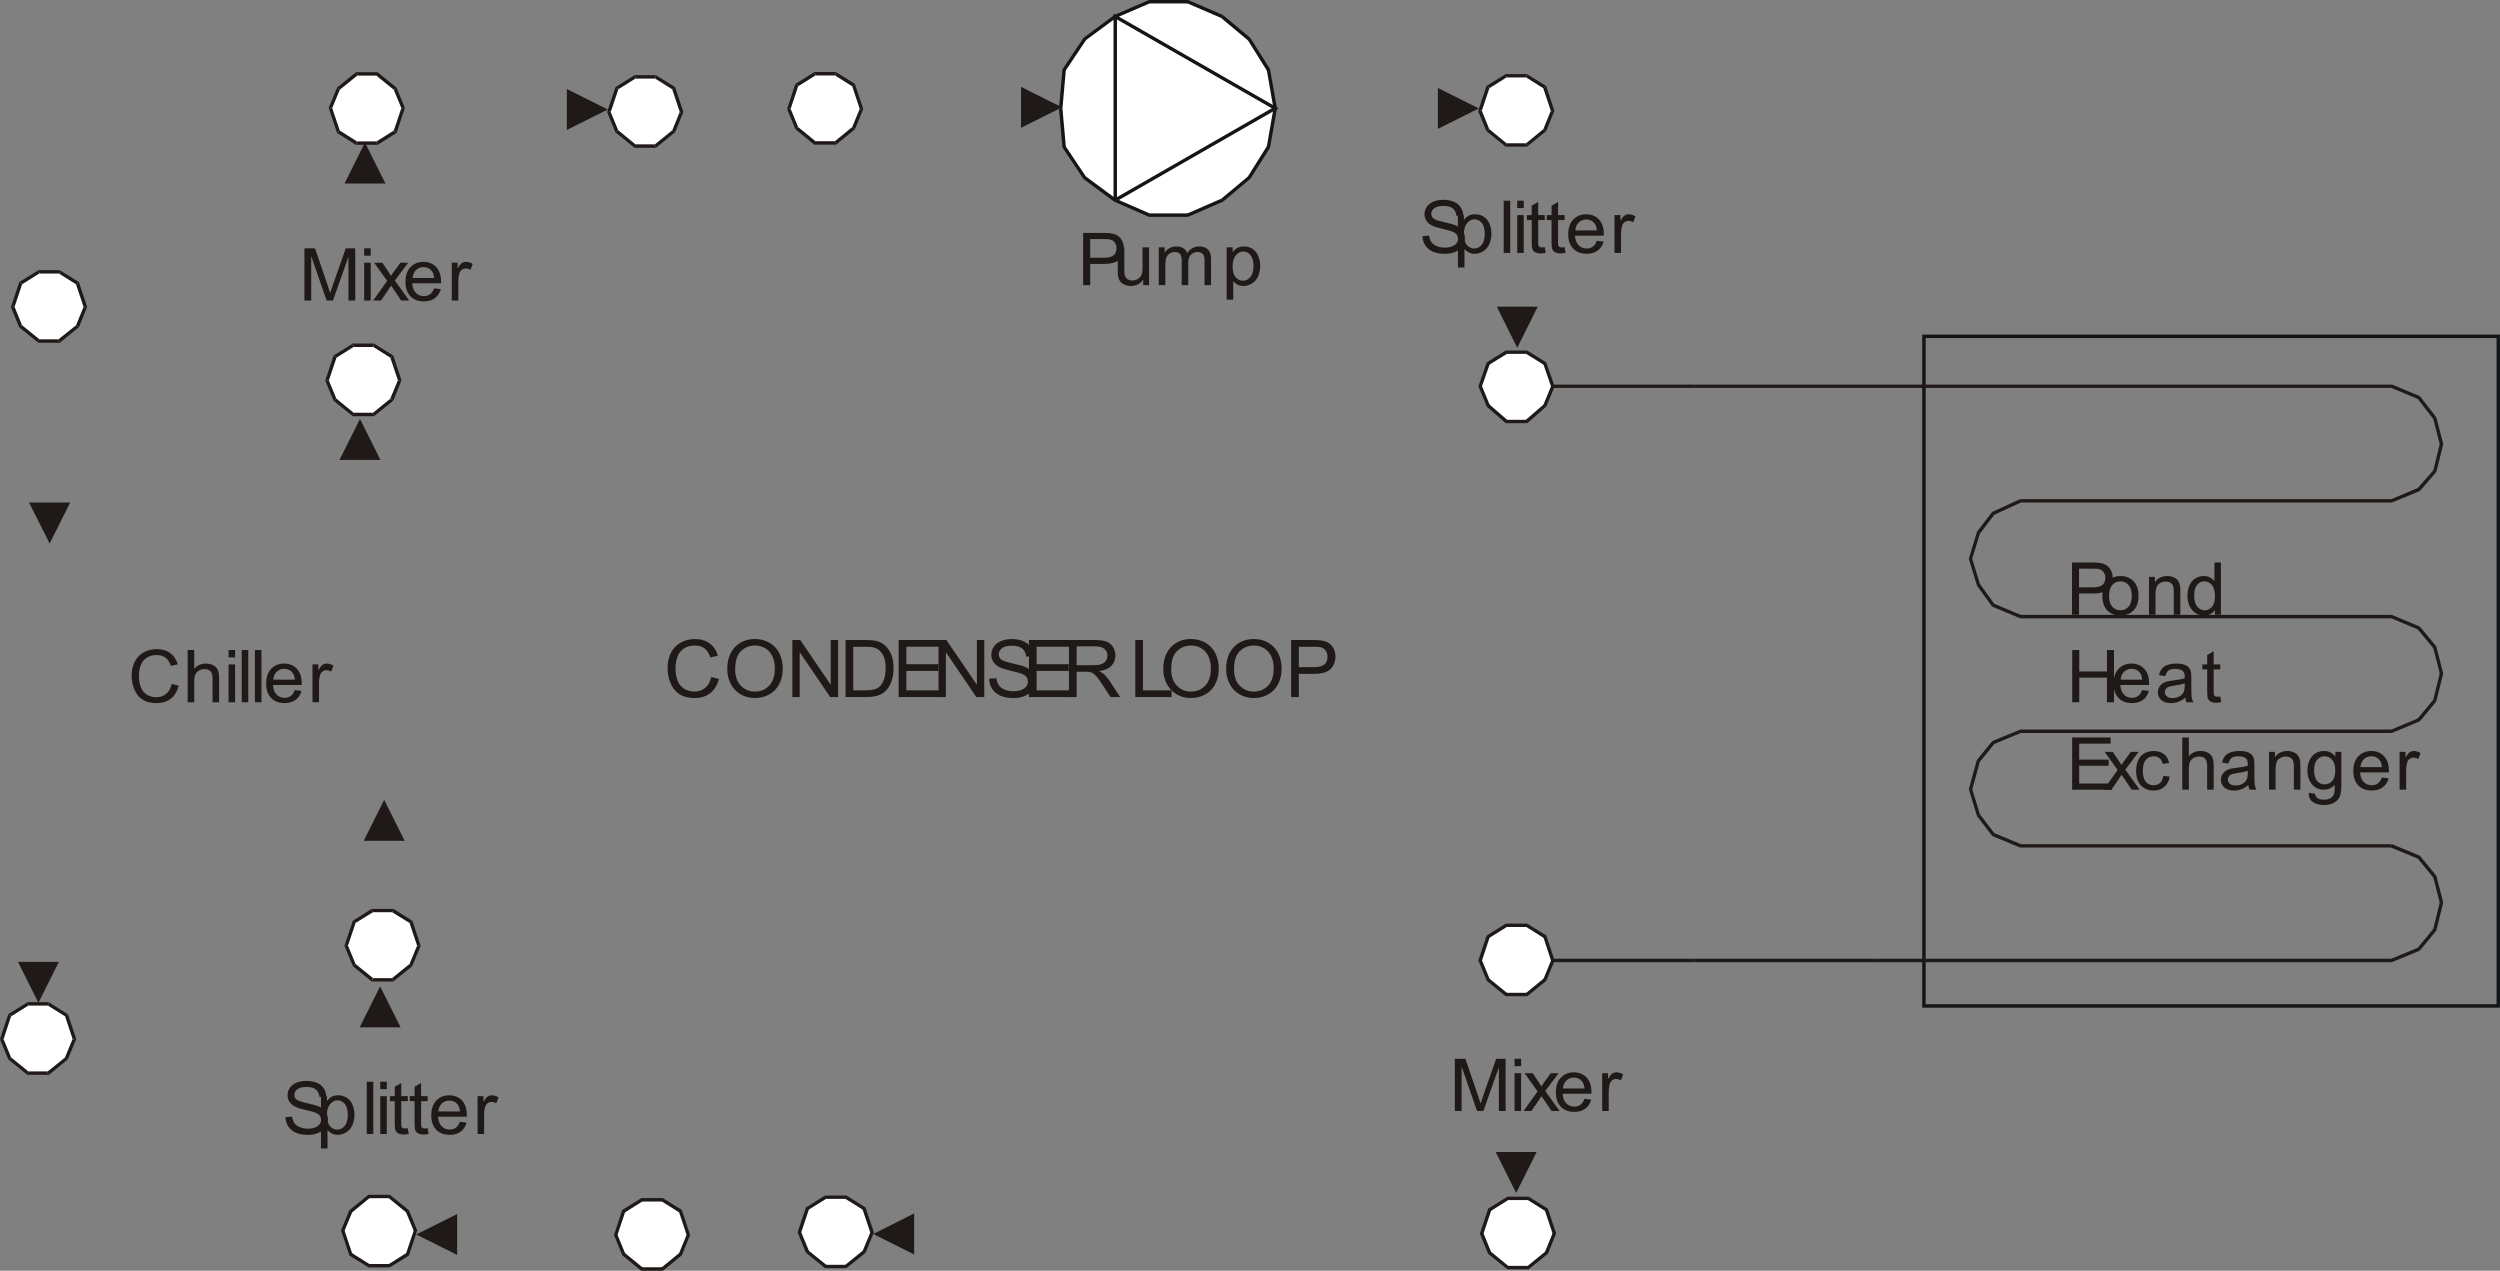 <?xml version="1.0" encoding="utf-8"?>
<!-- Generator: Adobe Illustrator 16.0.0, SVG Export Plug-In . SVG Version: 6.00 Build 0)  -->
<!DOCTYPE svg PUBLIC "-//W3C//DTD SVG 1.1//EN" "http://www.w3.org/Graphics/SVG/1.1/DTD/svg11.dtd">
<svg version="1.1" id="Layer_1" xmlns="http://www.w3.org/2000/svg" xmlns:xlink="http://www.w3.org/1999/xlink" x="0px" y="0px"
	 width="376.656px" height="191.447px" viewBox="0 0 376.656 191.447" enable-background="new 0 0 376.656 191.447"
	 xml:space="preserve">
<rect x="0" y="0" width="376.656" height="191.447" fill="#808080" stroke="none"/>
<g>
	<polygon fill="#131516" points="376.396,151.813 376.656,151.553 376.656,50.675 376.137,50.675 376.137,151.553 376.396,151.813 
		376.396,151.813 376.656,151.813 376.656,151.553 	"/>
	<polygon fill="#131516" points="289.605,151.553 289.865,151.813 376.396,151.813 376.396,151.295 289.865,151.295 
		289.605,151.553 289.605,151.553 289.605,151.813 289.865,151.813 	"/>
	<polygon fill="#131516" points="289.865,50.416 289.605,50.675 289.605,151.553 290.125,151.553 290.125,50.675 289.865,50.416 
		289.865,50.416 289.605,50.416 289.605,50.675 	"/>
	<polygon fill="#131516" points="376.656,50.675 376.396,50.416 289.865,50.416 289.865,50.934 376.396,50.934 376.656,50.675 
		376.656,50.675 376.656,50.416 376.396,50.416 	"/>
	<polygon fill="#1F1A17" points="360.414,144.939 360.318,144.445 282.355,144.445 282.355,144.963 360.318,144.963 
		360.414,144.939 360.318,144.963 360.365,144.963 360.414,144.939 	"/>
	<polygon fill="#1F1A17" points="364.627,143.15 364.32,142.773 360.225,144.469 360.414,144.939 364.533,143.244 364.627,143.15 
		364.533,143.244 364.58,143.221 364.627,143.15 	"/>
	<polygon fill="#1F1A17" points="367.074,140.162 366.627,139.926 364.227,142.846 364.627,143.15 367.027,140.256 367.074,140.162 
		367.027,140.256 367.051,140.209 367.074,140.162 	"/>
	<polygon fill="#1F1A17" points="368.088,135.926 367.592,135.926 366.58,140.02 367.074,140.162 368.088,136.043 368.088,135.926 
		368.088,136.043 368.111,135.996 368.088,135.926 	"/>
	<polygon fill="#1F1A17" points="367.027,131.9 366.58,132.111 367.592,136.043 368.088,135.926 367.074,131.994 367.027,131.9 
		367.074,131.994 367.051,131.947 367.027,131.9 	"/>
	<polygon fill="#1F1A17" points="364.533,128.91 364.227,129.311 366.627,132.23 367.027,131.9 364.627,128.982 364.533,128.91 
		364.627,128.982 364.58,128.934 364.533,128.91 	"/>
	<polygon fill="#1F1A17" points="360.318,127.193 360.225,127.688 364.32,129.381 364.533,128.91 360.414,127.193 360.318,127.193 
		360.414,127.193 360.365,127.193 360.318,127.193 	"/>
	<polygon fill="#1F1A17" points="304.318,127.688 304.412,127.688 360.318,127.688 360.318,127.193 304.412,127.193 
		304.318,127.688 304.318,127.688 304.365,127.688 304.412,127.688 	"/>
	<polygon fill="#1F1A17" points="300.105,125.875 300.199,125.969 304.318,127.688 304.506,127.193 300.41,125.498 300.105,125.875 
		300.105,125.875 300.152,125.945 300.199,125.969 	"/>
	<polygon fill="#1F1A17" points="297.846,122.908 297.869,122.98 300.105,125.875 300.506,125.568 298.293,122.674 297.846,122.908 
		297.846,122.908 297.846,122.934 297.869,122.98 	"/>
	<polygon fill="#1F1A17" points="296.645,118.814 296.645,118.955 297.846,122.908 298.316,122.744 297.115,118.814 
		296.645,118.814 296.645,118.814 296.621,118.885 296.645,118.955 	"/>
	<polygon fill="#1F1A17" points="297.869,114.459 297.822,114.553 296.645,118.814 297.139,118.955 298.316,114.695 
		297.869,114.459 297.869,114.459 297.846,114.506 297.822,114.553 	"/>
	<polygon fill="#1F1A17" points="300.199,111.635 300.105,111.729 297.869,114.459 298.27,114.789 300.506,112.035 300.199,111.635 
		300.199,111.635 300.152,111.658 300.105,111.729 	"/>
	<polygon fill="#1F1A17" points="304.412,109.916 304.318,109.939 300.199,111.635 300.41,112.105 304.506,110.41 304.412,109.916 
		304.412,109.916 304.365,109.916 304.318,109.939 	"/>
	<polygon fill="#1F1A17" points="360.414,110.41 360.318,109.916 304.412,109.916 304.412,110.436 360.318,110.436 360.414,110.41 
		360.318,110.436 360.365,110.436 360.414,110.41 	"/>
	<polygon fill="#1F1A17" points="364.627,108.623 364.32,108.223 360.225,109.939 360.414,110.41 364.533,108.693 364.627,108.623 
		364.533,108.693 364.58,108.67 364.627,108.623 	"/>
	<polygon fill="#1F1A17" points="367.074,105.609 366.627,105.398 364.227,108.293 364.627,108.623 367.027,105.727 
		367.074,105.609 367.027,105.727 367.051,105.68 367.074,105.609 	"/>
	<polygon fill="#1F1A17" points="368.088,101.396 367.592,101.396 366.58,105.492 367.074,105.609 368.088,101.514 368.088,101.396 
		368.088,101.514 368.111,101.443 368.088,101.396 	"/>
	<polygon fill="#1F1A17" points="367.027,97.348 366.58,97.584 367.592,101.514 368.088,101.396 367.074,97.467 367.027,97.348 
		367.074,97.467 367.051,97.395 367.027,97.348 	"/>
	<polygon fill="#1F1A17" points="364.533,94.382 364.227,94.783 366.627,97.678 367.027,97.348 364.627,94.453 364.533,94.382 
		364.627,94.453 364.58,94.406 364.533,94.382 	"/>
	<polygon fill="#1F1A17" points="360.318,92.641 360.225,93.135 364.32,94.853 364.533,94.382 360.414,92.665 360.318,92.641 
		360.414,92.665 360.365,92.641 360.318,92.641 	"/>
	<polygon fill="#1F1A17" points="304.318,93.135 304.412,93.159 360.318,93.159 360.318,92.641 304.412,92.641 304.318,93.135 
		304.318,93.135 304.365,93.159 304.412,93.159 	"/>
	<polygon fill="#1F1A17" points="300.105,91.346 300.199,91.417 304.318,93.135 304.506,92.665 300.41,90.946 300.105,91.346 
		300.105,91.346 300.129,91.394 300.199,91.417 	"/>
	<polygon fill="#1F1A17" points="297.846,88.192 297.869,88.263 300.105,91.346 300.506,91.041 298.293,87.957 297.846,88.192 
		297.846,88.192 297.846,88.239 297.869,88.263 	"/>
	<polygon fill="#1F1A17" points="296.645,84.097 296.645,84.262 297.846,88.192 298.316,88.051 297.115,84.097 296.645,84.097 
		296.645,84.097 296.621,84.191 296.645,84.262 	"/>
	<polygon fill="#1F1A17" points="297.869,80.096 297.846,80.167 296.645,84.097 297.115,84.262 298.316,80.331 297.869,80.096 
		297.869,80.096 297.846,80.143 297.846,80.167 	"/>
	<polygon fill="#1F1A17" points="300.199,77.106 300.105,77.177 297.869,80.096 298.293,80.402 300.506,77.507 300.199,77.106 
		300.199,77.106 300.129,77.13 300.105,77.177 	"/>
	<polygon fill="#1F1A17" points="304.412,75.2 304.295,75.224 300.199,77.106 300.41,77.577 304.506,75.694 304.412,75.2 
		304.412,75.2 304.342,75.2 304.295,75.224 	"/>
	<polygon fill="#1F1A17" points="360.414,75.694 360.318,75.2 304.412,75.2 304.412,75.718 360.318,75.718 360.414,75.694 
		360.318,75.718 360.365,75.718 360.414,75.694 	"/>
	<polygon fill="#1F1A17" points="364.627,73.929 364.32,73.505 360.225,75.224 360.414,75.694 364.533,74 364.627,73.929 
		364.533,74 364.58,73.976 364.627,73.929 	"/>
	<polygon fill="#1F1A17" points="367.074,71.081 366.627,70.846 364.227,73.576 364.627,73.929 367.004,71.175 367.074,71.081 
		367.004,71.175 367.051,71.128 367.074,71.081 	"/>
	<polygon fill="#1F1A17" points="368.088,66.844 367.592,66.844 366.58,70.963 367.074,71.081 368.088,66.986 368.088,66.844 
		368.088,66.986 368.111,66.915 368.088,66.844 	"/>
	<polygon fill="#1F1A17" points="367.027,62.82 366.58,63.055 367.592,66.986 368.088,66.844 367.074,62.914 367.027,62.82 
		367.074,62.914 367.051,62.867 367.027,62.82 	"/>
	<polygon fill="#1F1A17" points="364.533,59.666 364.227,60.066 366.627,63.149 367.027,62.82 364.627,59.736 364.533,59.666 
		364.627,59.736 364.58,59.689 364.533,59.666 	"/>
	<polygon fill="#1F1A17" points="360.318,57.948 360.225,58.418 364.32,60.137 364.533,59.666 360.414,57.948 360.318,57.948 
		360.414,57.948 360.365,57.948 360.318,57.948 	"/>
	<rect x="282.355" y="57.948" fill="#1F1A17" width="77.963" height="0.494"/>
	<polygon fill="#1F1A17" points="255.332,144.445 255.332,144.963 282.355,144.963 282.355,144.445 255.332,144.445 
		255.332,144.445 255.332,144.963 255.332,144.963 255.332,144.963 	"/>
	<rect x="228.828" y="144.445" fill="#1F1A17" width="26.504" height="0.518"/>
	<polygon fill="#1F1A17" points="255.332,57.948 255.332,58.442 282.355,58.442 282.355,57.948 255.332,57.948 255.332,57.948 
		255.332,58.442 255.332,58.442 255.332,58.442 	"/>
	<rect x="228.828" y="57.948" fill="#1F1A17" width="26.504" height="0.494"/>
	<polygon fill-rule="evenodd" clip-rule="evenodd" fill="#FFFFFF" points="233.959,58.183 232.758,61.102 230.027,63.502 
		226.943,63.502 224.213,61.102 223.014,58.183 224.213,54.77 226.943,53.076 230.027,53.076 232.758,54.77 233.959,58.183 	"/>
	<polygon fill="#1F1A17" points="232.924,61.29 232.994,61.196 234.195,58.301 233.723,58.089 232.523,61.007 232.924,61.29 
		232.924,61.29 232.971,61.243 232.994,61.196 	"/>
	<polygon fill="#1F1A17" points="230.027,63.761 230.193,63.69 232.924,61.29 232.594,60.913 229.84,63.291 230.027,63.761 
		230.027,63.761 230.121,63.761 230.193,63.69 	"/>
	<polygon fill="#1F1A17" points="226.779,63.69 226.943,63.761 230.027,63.761 230.027,63.244 226.943,63.244 226.779,63.69 
		226.779,63.69 226.85,63.761 226.943,63.761 	"/>
	<polygon fill="#1F1A17" points="223.979,61.196 224.025,61.29 226.779,63.69 227.109,63.291 224.379,60.913 223.979,61.196 
		223.979,61.196 224.002,61.243 224.025,61.29 	"/>
	<polygon fill="#1F1A17" points="222.777,58.112 222.777,58.301 223.979,61.196 224.449,61.007 223.248,58.089 222.777,58.112 
		222.777,58.112 222.73,58.207 222.777,58.301 	"/>
	<polygon fill="#1F1A17" points="224.072,54.558 223.955,54.7 222.777,58.112 223.248,58.277 224.449,54.864 224.072,54.558 
		224.072,54.558 224.002,54.605 223.955,54.7 	"/>
	<polygon fill="#1F1A17" points="226.943,52.816 226.803,52.84 224.072,54.558 224.332,54.982 227.086,53.288 226.943,52.816 
		226.943,52.816 226.873,52.816 226.803,52.84 	"/>
	<polygon fill="#1F1A17" points="230.146,52.84 230.027,52.816 226.943,52.816 226.943,53.311 230.027,53.311 230.146,52.84 
		230.146,52.84 230.098,52.816 230.027,52.816 	"/>
	<polygon fill="#1F1A17" points="232.994,54.7 232.9,54.558 230.146,52.84 229.887,53.288 232.617,54.982 232.994,54.7 
		232.994,54.7 232.971,54.605 232.9,54.558 	"/>
	<polygon fill="#1F1A17" points="234.195,58.301 234.195,58.112 232.994,54.7 232.523,54.864 233.699,58.277 234.195,58.301 
		234.195,58.301 234.219,58.207 234.195,58.112 	"/>
	<polygon fill-rule="evenodd" clip-rule="evenodd" fill="#FFFFFF" points="233.959,144.705 232.758,147.623 230.027,149.836 
		226.943,149.836 224.213,147.623 223.014,144.705 224.213,141.127 226.943,139.408 230.027,139.408 232.758,141.127 
		233.959,144.705 	"/>
	<polygon fill="#1F1A17" points="232.924,147.811 232.994,147.717 234.195,144.799 233.723,144.609 232.523,147.529 
		232.924,147.811 232.924,147.811 232.971,147.764 232.994,147.717 	"/>
	<polygon fill="#1F1A17" points="230.027,150.094 230.17,150.047 232.924,147.811 232.594,147.41 229.863,149.646 230.027,150.094 
		230.027,150.094 230.098,150.094 230.17,150.047 	"/>
	<polygon fill="#1F1A17" points="226.779,150.047 226.943,150.094 230.027,150.094 230.027,149.576 226.943,149.576 
		226.779,150.047 226.779,150.047 226.85,150.094 226.943,150.094 	"/>
	<polygon fill="#1F1A17" points="223.979,147.717 224.049,147.811 226.779,150.047 227.109,149.646 224.355,147.41 223.979,147.717 
		223.979,147.717 224.002,147.764 224.049,147.811 	"/>
	<polygon fill="#1F1A17" points="222.754,144.633 222.777,144.799 223.979,147.717 224.449,147.529 223.248,144.609 
		222.754,144.633 222.754,144.633 222.73,144.729 222.777,144.799 	"/>
	<polygon fill="#1F1A17" points="224.072,140.891 223.955,141.033 222.754,144.633 223.248,144.799 224.449,141.197 
		224.072,140.891 224.072,140.891 224.002,140.938 223.955,141.033 	"/>
	<polygon fill="#1F1A17" points="226.943,139.15 226.803,139.197 224.072,140.891 224.332,141.338 227.086,139.621 226.943,139.15 
		226.943,139.15 226.873,139.15 226.803,139.197 	"/>
	<polygon fill="#1F1A17" points="230.146,139.197 230.027,139.15 226.943,139.15 226.943,139.668 230.027,139.668 230.146,139.197 
		230.146,139.197 230.098,139.15 230.027,139.15 	"/>
	<polygon fill="#1F1A17" points="232.994,141.033 232.9,140.891 230.146,139.197 229.887,139.621 232.617,141.338 232.994,141.033 
		232.994,141.033 232.971,140.938 232.9,140.891 	"/>
	<polygon fill="#1F1A17" points="234.195,144.799 234.195,144.633 232.994,141.033 232.523,141.197 233.699,144.799 
		234.195,144.799 234.195,144.799 234.219,144.729 234.195,144.633 	"/>
	<g>
		<path fill="#1F1A17" d="M312.172,92.615v-7.868h3.027c0.531,0,0.939,0.025,1.219,0.075c0.395,0.064,0.725,0.187,0.992,0.368
			c0.266,0.181,0.48,0.434,0.643,0.759c0.162,0.326,0.242,0.684,0.242,1.074c0,0.669-0.217,1.235-0.65,1.699
			s-1.219,0.695-2.354,0.695h-2.057v3.199H312.172z M313.234,88.488h2.074c0.686,0,1.172-0.125,1.461-0.375
			c0.287-0.25,0.432-0.603,0.432-1.057c0-0.329-0.084-0.611-0.254-0.846c-0.17-0.234-0.393-0.389-0.67-0.464
			c-0.18-0.046-0.51-0.07-0.99-0.07h-2.053V88.488z"/>
		<path fill="#1F1A17" d="M316.746,89.765c0-1.055,0.299-1.837,0.896-2.345c0.5-0.422,1.109-0.633,1.828-0.633
			c0.799,0,1.451,0.257,1.959,0.77c0.508,0.514,0.76,1.223,0.76,2.128c0,0.733-0.111,1.31-0.336,1.73s-0.551,0.747-0.979,0.979
			c-0.43,0.233-0.896,0.349-1.404,0.349c-0.814,0-1.471-0.256-1.973-0.768S316.746,90.728,316.746,89.765z M317.758,89.765
			c0,0.73,0.162,1.277,0.486,1.64c0.326,0.363,0.734,0.545,1.227,0.545c0.488,0,0.895-0.183,1.221-0.547
			c0.324-0.365,0.486-0.921,0.486-1.669c0-0.705-0.164-1.239-0.49-1.602c-0.326-0.363-0.732-0.544-1.217-0.544
			c-0.492,0-0.9,0.181-1.227,0.542C317.92,88.49,317.758,89.036,317.758,89.765z"/>
		<path fill="#1F1A17" d="M323.77,92.615v-5.7h0.887v0.811c0.428-0.626,1.043-0.939,1.85-0.939c0.352,0,0.672,0.062,0.967,0.185
			c0.293,0.124,0.514,0.286,0.658,0.486c0.146,0.2,0.248,0.438,0.307,0.714c0.037,0.179,0.055,0.492,0.055,0.939v3.505h-0.984
			v-3.467c0-0.394-0.039-0.688-0.115-0.883c-0.076-0.195-0.213-0.351-0.408-0.467s-0.424-0.174-0.686-0.174
			c-0.42,0-0.781,0.13-1.086,0.392s-0.457,0.757-0.457,1.487v3.113H323.77z"/>
		<path fill="#1F1A17" d="M333.695,92.615v-0.719c-0.369,0.565-0.91,0.848-1.625,0.848c-0.465,0-0.891-0.125-1.277-0.376
			c-0.389-0.25-0.689-0.6-0.904-1.049c-0.213-0.449-0.32-0.965-0.32-1.549c0-0.569,0.098-1.085,0.291-1.548s0.482-0.818,0.869-1.065
			c0.387-0.247,0.82-0.37,1.297-0.37c0.352,0,0.662,0.072,0.936,0.217s0.496,0.334,0.668,0.566v-2.823h0.98v7.868H333.695z
			 M330.582,89.771c0,0.73,0.156,1.276,0.471,1.637c0.313,0.361,0.684,0.542,1.109,0.542c0.432,0,0.797-0.172,1.098-0.518
			c0.301-0.345,0.451-0.872,0.451-1.581c0-0.78-0.152-1.353-0.459-1.717s-0.684-0.547-1.133-0.547c-0.438,0-0.803,0.175-1.098,0.526
			C330.729,88.463,330.582,89.016,330.582,89.771z"/>
	</g>
	<g>
		<path fill="#1F1A17" d="M312.205,105.803v-7.868h1.063v3.231h4.17v-3.231h1.061v7.868h-1.061v-3.709h-4.17v3.709H312.205z"/>
		<path fill="#1F1A17" d="M322.74,103.967l1.018,0.124c-0.16,0.583-0.459,1.036-0.893,1.357c-0.434,0.322-0.988,0.483-1.664,0.483
			c-0.85,0-1.523-0.257-2.021-0.771c-0.498-0.513-0.746-1.233-0.746-2.16c0-0.959,0.252-1.703,0.754-2.232
			c0.504-0.529,1.158-0.794,1.959-0.794c0.777,0,1.412,0.259,1.904,0.777c0.494,0.52,0.74,1.249,0.74,2.19
			c0,0.057-0.002,0.143-0.006,0.258h-4.334c0.037,0.626,0.217,1.105,0.541,1.438c0.326,0.333,0.73,0.5,1.215,0.5
			c0.361,0,0.67-0.094,0.926-0.279C322.387,104.672,322.59,104.375,322.74,103.967z M319.506,102.405h3.244
			c-0.043-0.479-0.168-0.839-0.371-1.079c-0.314-0.372-0.721-0.558-1.221-0.558c-0.453,0-0.832,0.148-1.141,0.445
			S319.539,101.908,319.506,102.405z"/>
		<path fill="#1F1A17" d="M329.234,105.1c-0.365,0.305-0.717,0.519-1.053,0.645c-0.338,0.125-0.701,0.188-1.086,0.188
			c-0.639,0-1.131-0.153-1.473-0.459c-0.344-0.306-0.514-0.697-0.514-1.173c0-0.279,0.064-0.534,0.193-0.765s0.299-0.416,0.51-0.556
			c0.209-0.14,0.445-0.245,0.707-0.316c0.193-0.05,0.486-0.099,0.877-0.145c0.795-0.094,1.381-0.204,1.756-0.333
			c0.004-0.133,0.006-0.217,0.006-0.252c0-0.394-0.094-0.671-0.279-0.832c-0.252-0.219-0.625-0.328-1.121-0.328
			c-0.465,0-0.807,0.08-1.027,0.239s-0.383,0.441-0.49,0.846l-0.963-0.129c0.088-0.404,0.232-0.731,0.434-0.979
			c0.199-0.249,0.49-0.44,0.869-0.574c0.379-0.135,0.818-0.201,1.318-0.201c0.496,0,0.9,0.057,1.211,0.171
			c0.309,0.115,0.537,0.259,0.684,0.433c0.145,0.174,0.248,0.393,0.307,0.657c0.031,0.165,0.049,0.462,0.049,0.891v1.288
			c0,0.898,0.021,1.467,0.063,1.704c0.043,0.238,0.125,0.467,0.25,0.685h-1.029C329.33,105.603,329.264,105.368,329.234,105.1z
			 M329.152,102.942c-0.357,0.143-0.895,0.265-1.609,0.364c-0.404,0.058-0.691,0.122-0.859,0.193
			c-0.168,0.072-0.297,0.177-0.387,0.314c-0.092,0.138-0.139,0.291-0.139,0.459c0,0.257,0.1,0.472,0.299,0.644
			s0.49,0.258,0.873,0.258c0.379,0,0.717-0.081,1.012-0.244c0.297-0.163,0.514-0.386,0.652-0.668
			c0.105-0.219,0.158-0.54,0.158-0.967V102.942z"/>
		<path fill="#1F1A17" d="M334.508,104.938l0.143,0.854c-0.277,0.058-0.525,0.086-0.744,0.086c-0.357,0-0.635-0.056-0.832-0.166
			c-0.195-0.111-0.334-0.257-0.414-0.438c-0.082-0.181-0.121-0.562-0.121-1.141v-3.279h-0.723v-0.752h0.723v-1.411l0.979-0.58v1.991
			h0.99v0.752h-0.99v3.333c0,0.275,0.018,0.452,0.053,0.531c0.035,0.078,0.092,0.142,0.17,0.188c0.078,0.047,0.189,0.07,0.336,0.07
			C334.186,104.977,334.33,104.964,334.508,104.938z"/>
	</g>
	<g>
		<path fill="#1F1A17" d="M312.195,118.975v-7.868h5.799v0.929h-4.738v2.41h4.438v0.923h-4.438v2.678h4.926v0.929H312.195z"/>
		<path fill="#1F1A17" d="M316.926,118.975l2.123-2.963l-1.963-2.737h1.23l0.893,1.337c0.166,0.254,0.303,0.467,0.404,0.639
			c0.16-0.236,0.309-0.445,0.443-0.628l0.979-1.348h1.178l-2.01,2.684l2.162,3.017h-1.209l-1.193-1.771l-0.316-0.478l-1.527,2.249
			H316.926z"/>
		<path fill="#1F1A17" d="M325.924,116.887l0.969,0.124c-0.105,0.654-0.377,1.167-0.813,1.537s-0.971,0.556-1.605,0.556
			c-0.795,0-1.434-0.255-1.918-0.765c-0.482-0.51-0.725-1.241-0.725-2.192c0-0.615,0.104-1.154,0.313-1.616
			c0.207-0.461,0.523-0.808,0.949-1.038c0.424-0.23,0.887-0.346,1.387-0.346c0.631,0,1.146,0.156,1.549,0.469
			c0.4,0.313,0.658,0.758,0.771,1.334l-0.959,0.146c-0.09-0.383-0.252-0.671-0.482-0.864c-0.232-0.193-0.512-0.29-0.842-0.29
			c-0.496,0-0.898,0.175-1.209,0.523c-0.309,0.349-0.465,0.9-0.465,1.655c0,0.766,0.15,1.322,0.449,1.669
			c0.299,0.348,0.689,0.521,1.17,0.521c0.387,0,0.711-0.117,0.969-0.35C325.691,117.728,325.855,117.37,325.924,116.887z"/>
		<path fill="#1F1A17" d="M328.789,118.975v-7.868h0.984v2.823c0.461-0.522,1.041-0.783,1.74-0.783c0.432,0,0.805,0.083,1.121,0.249
			c0.318,0.166,0.545,0.396,0.682,0.689c0.137,0.294,0.205,0.72,0.205,1.277v3.612h-0.984v-3.612c0-0.482-0.107-0.834-0.32-1.055
			c-0.213-0.22-0.516-0.33-0.904-0.33c-0.293,0-0.566,0.074-0.824,0.223c-0.258,0.149-0.441,0.351-0.551,0.604
			s-0.164,0.604-0.164,1.052v3.118H328.789z"/>
		<path fill="#1F1A17" d="M338.734,118.271c-0.363,0.305-0.715,0.519-1.053,0.645c-0.338,0.125-0.699,0.188-1.086,0.188
			c-0.639,0-1.129-0.153-1.473-0.459c-0.342-0.306-0.514-0.697-0.514-1.173c0-0.279,0.064-0.534,0.195-0.765
			c0.129-0.23,0.299-0.416,0.508-0.556s0.445-0.245,0.709-0.316c0.193-0.05,0.484-0.099,0.875-0.145
			c0.795-0.094,1.381-0.204,1.756-0.333c0.004-0.133,0.006-0.217,0.006-0.252c0-0.394-0.092-0.671-0.279-0.832
			c-0.252-0.219-0.625-0.328-1.121-0.328c-0.463,0-0.805,0.08-1.025,0.239s-0.385,0.441-0.49,0.846l-0.963-0.129
			c0.088-0.404,0.232-0.731,0.432-0.979c0.201-0.249,0.49-0.44,0.871-0.574c0.379-0.135,0.818-0.201,1.318-0.201
			c0.496,0,0.898,0.057,1.209,0.171c0.311,0.115,0.539,0.259,0.684,0.433c0.146,0.174,0.248,0.393,0.307,0.657
			c0.033,0.165,0.049,0.462,0.049,0.891v1.288c0,0.898,0.021,1.467,0.064,1.704c0.041,0.238,0.125,0.467,0.248,0.685h-1.029
			C338.83,118.774,338.764,118.54,338.734,118.271z M338.652,116.114c-0.357,0.143-0.893,0.265-1.607,0.364
			c-0.406,0.058-0.691,0.122-0.859,0.193c-0.168,0.072-0.297,0.177-0.389,0.314s-0.137,0.291-0.137,0.459
			c0,0.257,0.1,0.472,0.299,0.644c0.197,0.172,0.488,0.258,0.873,0.258c0.379,0,0.717-0.081,1.012-0.244s0.512-0.386,0.65-0.668
			c0.105-0.219,0.158-0.54,0.158-0.967V116.114z"/>
		<path fill="#1F1A17" d="M341.859,118.975v-5.7h0.887v0.811c0.426-0.626,1.043-0.938,1.85-0.938c0.35,0,0.672,0.062,0.965,0.185
			c0.295,0.124,0.514,0.285,0.66,0.486c0.146,0.2,0.248,0.438,0.307,0.713c0.035,0.18,0.055,0.492,0.055,0.939v3.505h-0.986v-3.467
			c0-0.394-0.037-0.688-0.113-0.883c-0.078-0.195-0.213-0.351-0.408-0.468c-0.195-0.116-0.424-0.174-0.688-0.174
			c-0.418,0-0.781,0.131-1.086,0.392c-0.305,0.262-0.457,0.757-0.457,1.486v3.113H341.859z"/>
		<path fill="#1F1A17" d="M347.834,119.447l0.957,0.14c0.039,0.289,0.15,0.5,0.334,0.633c0.244,0.179,0.578,0.269,1,0.269
			c0.457,0,0.809-0.09,1.057-0.269s0.416-0.43,0.504-0.751c0.051-0.197,0.074-0.61,0.07-1.24c-0.43,0.497-0.967,0.746-1.607,0.746
			c-0.799,0-1.418-0.282-1.855-0.848s-0.656-1.243-0.656-2.034c0-0.544,0.1-1.046,0.301-1.506c0.199-0.46,0.49-0.814,0.873-1.065
			c0.381-0.25,0.828-0.375,1.342-0.375c0.688,0,1.252,0.271,1.697,0.815v-0.688h0.908v4.928c0,0.887-0.092,1.516-0.277,1.886
			c-0.184,0.371-0.475,0.663-0.875,0.878c-0.398,0.215-0.891,0.322-1.475,0.322c-0.693,0-1.252-0.153-1.68-0.459
			C348.025,120.523,347.818,120.063,347.834,119.447z M348.648,116.022c0,0.748,0.15,1.294,0.453,1.638
			c0.303,0.343,0.684,0.515,1.139,0.515c0.453,0,0.832-0.171,1.139-0.513s0.459-0.877,0.459-1.607c0-0.697-0.158-1.224-0.473-1.578
			c-0.316-0.354-0.695-0.531-1.141-0.531c-0.438,0-0.811,0.175-1.117,0.523S348.648,115.336,348.648,116.022z"/>
		<path fill="#1F1A17" d="M358.863,117.139l1.018,0.124c-0.16,0.583-0.459,1.036-0.893,1.357c-0.434,0.322-0.988,0.483-1.664,0.483
			c-0.85,0-1.523-0.257-2.021-0.771c-0.498-0.513-0.746-1.233-0.746-2.16c0-0.959,0.252-1.703,0.754-2.232
			c0.504-0.529,1.158-0.794,1.959-0.794c0.777,0,1.412,0.259,1.904,0.777c0.494,0.52,0.74,1.249,0.74,2.19
			c0,0.057-0.002,0.143-0.006,0.258h-4.334c0.037,0.626,0.217,1.105,0.541,1.438c0.326,0.333,0.73,0.5,1.215,0.5
			c0.361,0,0.67-0.094,0.926-0.279C358.51,117.844,358.713,117.547,358.863,117.139z M355.629,115.577h3.244
			c-0.043-0.479-0.168-0.839-0.371-1.079c-0.314-0.372-0.721-0.558-1.221-0.558c-0.453,0-0.832,0.148-1.141,0.445
			S355.662,115.08,355.629,115.577z"/>
		<path fill="#1F1A17" d="M361.531,118.975v-5.7h0.887v0.864c0.227-0.404,0.436-0.671,0.627-0.8s0.402-0.192,0.633-0.192
			c0.332,0,0.668,0.104,1.012,0.311l-0.34,0.896c-0.24-0.14-0.48-0.209-0.723-0.209c-0.215,0-0.408,0.063-0.58,0.19
			c-0.17,0.127-0.293,0.303-0.365,0.528c-0.109,0.344-0.164,0.72-0.164,1.127v2.984H361.531z"/>
	</g>
	<polygon fill-rule="evenodd" clip-rule="evenodd" fill="#FFFFFF" points="159.81,16.334 160.327,22.148 163.411,26.761 
		168.025,30.174 173.156,32.41 178.971,32.41 184.102,30.174 188.198,26.761 191.117,22.148 192.129,16.334 191.117,10.521 
		188.198,5.908 184.102,2.472 178.971,0.259 173.156,0.259 168.025,2.472 163.411,5.908 160.327,10.521 159.81,16.334 	"/>
	<polygon fill="#131516" points="160.116,22.29 160.586,22.125 160.068,16.311 159.55,16.358 160.068,22.172 160.116,22.29 
		160.068,22.172 160.068,22.219 160.116,22.29 	"/>
	<polygon fill="#131516" points="163.246,26.973 163.623,26.62 160.539,22.007 160.116,22.29 163.199,26.903 163.246,26.973 
		163.199,26.903 163.223,26.926 163.246,26.973 	"/>
	<polygon fill="#131516" points="167.931,30.41 168.166,29.962 163.552,26.549 163.246,26.973 167.86,30.386 167.931,30.41 
		167.86,30.386 167.883,30.41 167.931,30.41 	"/>
	<polygon fill="#131516" points="173.156,32.669 173.25,32.175 168.119,29.939 167.931,30.41 173.039,32.646 173.156,32.669 
		173.039,32.646 173.109,32.669 173.156,32.669 	"/>
	<polygon fill="#131516" points="179.065,32.646 178.971,32.151 173.156,32.151 173.156,32.669 178.971,32.669 179.065,32.646 
		178.971,32.669 179.018,32.669 179.065,32.646 	"/>
	<polygon fill="#131516" points="184.267,30.386 183.984,29.939 178.853,32.175 179.065,32.646 184.196,30.41 184.267,30.386 
		184.196,30.41 184.22,30.41 184.267,30.386 	"/>
	<polygon fill="#131516" points="188.41,26.903 188.033,26.573 183.938,29.986 184.267,30.386 188.363,26.95 188.41,26.903 
		188.363,26.95 188.386,26.926 188.41,26.903 	"/>
	<polygon fill="#131516" points="191.352,22.195 190.881,22.007 187.986,26.62 188.41,26.903 191.328,22.29 191.352,22.195 
		191.328,22.29 191.352,22.242 191.352,22.195 	"/>
	<polygon fill="#131516" points="192.389,16.288 191.871,16.288 190.857,22.101 191.352,22.195 192.389,16.382 192.389,16.288 
		192.389,16.382 192.389,16.334 192.389,16.288 	"/>
	<polygon fill="#131516" points="191.328,10.38 190.857,10.568 191.871,16.382 192.389,16.288 191.352,10.474 191.328,10.38 
		191.352,10.474 191.352,10.427 191.328,10.38 	"/>
	<polygon fill="#131516" points="188.363,5.696 187.986,6.025 190.881,10.662 191.328,10.38 188.41,5.767 188.363,5.696 
		188.41,5.767 188.386,5.72 188.363,5.696 	"/>
	<polygon fill="#131516" points="184.196,2.236 183.938,2.683 188.033,6.096 188.363,5.696 184.267,2.283 184.196,2.236 
		184.267,2.283 184.22,2.26 184.196,2.236 	"/>
	<polygon fill="#131516" points="178.971,0 178.853,0.495 183.984,2.707 184.196,2.236 179.065,0.024 178.971,0 179.065,0.024 
		179.018,0 178.971,0 	"/>
	<polygon fill="#131516" points="173.039,0.024 173.156,0.518 178.971,0.518 178.971,0 173.156,0 173.039,0.024 173.156,0 
		173.109,0 173.039,0.024 	"/>
	<polygon fill="#131516" points="167.86,2.283 168.119,2.707 173.25,0.495 173.039,0.024 167.931,2.236 167.86,2.283 167.931,2.236 
		167.883,2.26 167.86,2.283 	"/>
	<polygon fill="#131516" points="163.199,5.767 163.552,6.096 168.166,2.683 167.86,2.283 163.246,5.696 163.199,5.767 
		163.246,5.696 163.223,5.72 163.199,5.767 	"/>
	<polygon fill="#131516" points="160.068,10.498 160.539,10.662 163.623,6.049 163.199,5.767 160.116,10.38 160.068,10.498 
		160.116,10.38 160.068,10.427 160.068,10.498 	"/>
	<polygon fill="#131516" points="159.55,16.358 160.068,16.358 160.586,10.544 160.068,10.498 159.55,16.311 159.55,16.358 
		159.55,16.311 159.55,16.334 159.55,16.358 	"/>
	<polygon fill="#131516" points="168.143,2.26 167.766,2.472 167.766,30.174 168.284,30.174 168.284,2.472 168.143,2.26 
		168.143,2.26 167.766,2.048 167.766,2.472 	"/>
	<polygon fill="#131516" points="192.27,16.546 192.27,16.099 168.143,2.26 167.883,2.707 192.012,16.546 192.27,16.546 
		192.27,16.546 192.646,16.334 192.27,16.099 	"/>
	
		<rect x="166.164" y="22.996" transform="matrix(-0.867 0.498 -0.498 -0.867 347.8 -46.299)" fill="#131516" width="27.826" height="0.516"/>
	<polygon fill-rule="evenodd" clip-rule="evenodd" fill="#FFFFFF" points="222.99,16.711 224.166,19.63 226.92,21.842 
		229.98,21.842 232.734,19.63 233.912,16.711 232.734,13.134 229.98,11.416 226.92,11.416 224.166,13.134 222.99,16.711 	"/>
	<polygon fill="#1F1A17" points="224.332,19.418 223.932,19.724 222.73,16.805 223.225,16.617 224.402,19.512 224.332,19.418 
		224.025,19.818 223.955,19.771 223.932,19.724 	"/>
	<polygon fill="#1F1A17" points="226.92,21.583 226.756,22.031 224.025,19.818 224.332,19.418 227.063,21.654 226.92,21.583 
		226.92,22.101 226.826,22.101 226.756,22.031 	"/>
	<polygon fill="#1F1A17" points="229.84,21.654 229.98,22.101 226.92,22.101 226.92,21.583 229.98,21.583 229.84,21.654 
		230.146,22.031 230.074,22.101 229.98,22.101 	"/>
	<polygon fill="#1F1A17" points="232.5,19.512 232.877,19.818 230.146,22.031 229.84,21.654 232.57,19.418 232.5,19.512 
		232.971,19.724 232.947,19.771 232.877,19.818 	"/>
	<polygon fill="#1F1A17" points="233.676,16.782 234.146,16.805 232.971,19.724 232.5,19.512 233.676,16.617 233.676,16.782 
		234.17,16.641 234.195,16.711 234.146,16.805 	"/>
	<polygon fill="#1F1A17" points="232.594,13.345 232.971,13.04 234.17,16.641 233.676,16.782 232.477,13.204 232.594,13.345 
		232.854,12.898 232.947,12.945 232.971,13.04 	"/>
	<polygon fill="#1F1A17" points="229.98,11.674 230.121,11.204 232.854,12.898 232.594,13.345 229.863,11.627 229.98,11.674 
		229.98,11.157 230.051,11.157 230.121,11.204 	"/>
	<polygon fill="#1F1A17" points="227.039,11.627 226.92,11.157 229.98,11.157 229.98,11.674 226.92,11.674 227.039,11.627 
		226.779,11.204 226.826,11.157 226.92,11.157 	"/>
	<polygon fill="#1F1A17" points="224.426,13.204 224.049,12.898 226.779,11.204 227.039,11.627 224.309,13.345 224.426,13.204 
		223.932,13.04 223.955,12.945 224.049,12.898 	"/>
	<polygon fill="#1F1A17" points="223.225,16.617 222.73,16.641 223.932,13.04 224.426,13.204 223.225,16.782 223.225,16.617 
		222.73,16.805 222.707,16.711 222.73,16.641 	"/>
	<polygon fill-rule="evenodd" clip-rule="evenodd" fill="#FFFFFF" points="234.17,185.846 232.994,188.766 230.24,190.977 
		227.18,190.977 224.426,188.766 223.248,185.846 224.426,182.246 227.18,180.551 230.24,180.551 232.994,182.246 234.17,185.846 	
		"/>
	<polygon fill="#1F1A17" points="233.135,188.953 233.229,188.859 234.406,185.941 233.936,185.752 232.758,188.646 
		233.135,188.953 233.135,188.953 233.205,188.906 233.229,188.859 	"/>
	<polygon fill="#1F1A17" points="230.24,191.236 230.404,191.166 233.135,188.953 232.828,188.553 230.074,190.789 230.24,191.236 
		230.24,191.236 230.334,191.236 230.404,191.166 	"/>
	<polygon fill="#1F1A17" points="227.016,191.166 227.18,191.236 230.24,191.236 230.24,190.719 227.18,190.719 227.016,191.166 
		227.016,191.166 227.086,191.236 227.18,191.236 	"/>
	<polygon fill="#1F1A17" points="224.189,188.859 224.26,188.953 227.016,191.166 227.32,190.789 224.59,188.553 224.189,188.859 
		224.189,188.859 224.213,188.906 224.26,188.953 	"/>
	<polygon fill="#1F1A17" points="222.99,185.775 222.99,185.941 224.189,188.859 224.66,188.646 223.484,185.752 222.99,185.775 
		222.99,185.775 222.967,185.846 222.99,185.941 	"/>
	<polygon fill="#1F1A17" points="224.309,182.033 224.189,182.174 222.99,185.775 223.484,185.918 224.684,182.34 224.309,182.033 
		224.309,182.033 224.213,182.08 224.189,182.174 	"/>
	<polygon fill="#1F1A17" points="227.18,180.291 227.039,180.338 224.309,182.033 224.566,182.48 227.297,180.762 227.18,180.291 
		227.18,180.291 227.086,180.291 227.039,180.338 	"/>
	<polygon fill="#1F1A17" points="230.381,180.338 230.24,180.291 227.18,180.291 227.18,180.809 230.24,180.809 230.381,180.338 
		230.381,180.338 230.311,180.291 230.24,180.291 	"/>
	<polygon fill="#1F1A17" points="233.229,182.174 233.111,182.033 230.381,180.338 230.121,180.762 232.854,182.48 233.229,182.174 
		233.229,182.174 233.205,182.08 233.111,182.033 	"/>
	<polygon fill="#1F1A17" points="234.406,185.941 234.43,185.775 233.229,182.174 232.734,182.34 233.936,185.918 234.406,185.941 
		234.406,185.941 234.453,185.846 234.43,185.775 	"/>
	<polygon fill-rule="evenodd" clip-rule="evenodd" fill="#FFFFFF" points="118.851,16.405 120.051,19.324 122.782,21.536 
		125.866,21.536 128.596,19.324 129.796,16.405 128.596,12.828 125.866,11.109 122.782,11.109 120.051,12.828 118.851,16.405 	"/>
	<polygon fill="#1F1A17" points="120.216,19.112 119.816,19.418 118.615,16.5 119.086,16.311 120.287,19.229 120.216,19.112 
		119.887,19.512 119.839,19.465 119.816,19.418 	"/>
	<polygon fill="#1F1A17" points="122.782,21.277 122.617,21.748 119.887,19.512 120.216,19.112 122.947,21.348 122.782,21.277 
		122.782,21.795 122.688,21.795 122.617,21.748 	"/>
	<polygon fill="#1F1A17" points="125.701,21.348 125.866,21.795 122.782,21.795 122.782,21.277 125.866,21.277 125.701,21.348 
		126.03,21.748 125.959,21.795 125.866,21.795 	"/>
	<polygon fill="#1F1A17" points="128.361,19.229 128.761,19.512 126.03,21.748 125.701,21.348 128.431,19.112 128.361,19.229 
		128.832,19.418 128.808,19.465 128.761,19.512 	"/>
	<polygon fill="#1F1A17" points="129.561,16.5 130.032,16.5 128.832,19.418 128.361,19.229 129.561,16.311 129.561,16.5 
		130.032,16.334 130.056,16.429 130.032,16.5 	"/>
	<polygon fill="#1F1A17" points="128.455,13.04 128.832,12.733 130.032,16.334 129.561,16.5 128.361,12.898 128.455,13.04 
		128.737,12.592 128.808,12.663 128.832,12.733 	"/>
	<polygon fill="#1F1A17" points="125.866,11.369 126.007,10.897 128.737,12.592 128.455,13.04 125.724,11.321 125.866,11.369 
		125.866,10.851 125.936,10.851 126.007,10.897 	"/>
	<polygon fill="#1F1A17" points="122.923,11.321 122.782,10.851 125.866,10.851 125.866,11.369 122.782,11.369 122.923,11.321 
		122.641,10.897 122.711,10.851 122.782,10.851 	"/>
	<polygon fill="#1F1A17" points="120.287,12.898 119.91,12.592 122.641,10.897 122.923,11.321 120.192,13.04 120.287,12.898 
		119.792,12.733 119.839,12.663 119.91,12.592 	"/>
	<polygon fill="#1F1A17" points="119.086,16.311 118.615,16.334 119.792,12.733 120.287,12.898 119.086,16.5 119.086,16.311 
		118.615,16.5 118.568,16.429 118.615,16.334 	"/>
	
		<line fill="none" stroke="#25221E" stroke-width="0" stroke-linecap="square" stroke-miterlimit="10" x1="129.726" y1="16.17" x2="159.998" y2="16.17"/>
	<polygon fill-rule="evenodd" clip-rule="evenodd" fill="#1F1A17" points="159.998,16.17 153.831,13.086 153.831,19.253 
		159.998,16.17 159.998,16.17 	"/>
	
		<line fill="none" stroke="#25221E" stroke-width="0" stroke-linecap="square" stroke-miterlimit="10" x1="192.529" y1="16.334" x2="222.801" y2="16.334"/>
	<polygon fill-rule="evenodd" clip-rule="evenodd" fill="#1F1A17" points="222.801,16.334 216.635,13.251 216.635,19.418 
		222.801,16.334 222.801,16.334 	"/>
	<polygon fill-rule="evenodd" clip-rule="evenodd" fill="#FFFFFF" points="131.397,185.682 130.197,188.576 127.443,190.813 
		124.382,190.813 121.628,188.576 120.452,185.682 121.628,182.08 124.382,180.363 127.443,180.363 130.197,182.08 131.397,185.682 
			"/>
	<polygon fill="#1F1A17" points="130.362,188.789 130.432,188.67 131.633,185.775 131.162,185.588 129.961,188.482 130.362,188.789 
		130.362,188.789 130.409,188.742 130.432,188.67 	"/>
	<polygon fill="#1F1A17" points="127.443,191.072 127.607,191 130.362,188.789 130.032,188.389 127.301,190.602 127.443,191.072 
		127.443,191.072 127.537,191.072 127.607,191 	"/>
	<polygon fill="#1F1A17" points="124.218,191 124.382,191.072 127.443,191.072 127.443,190.555 124.382,190.555 124.218,191 
		124.218,191 124.289,191.072 124.382,191.072 	"/>
	<polygon fill="#1F1A17" points="121.393,188.67 121.487,188.789 124.218,191 124.547,190.602 121.793,188.389 121.393,188.67 
		121.393,188.67 121.44,188.742 121.487,188.789 	"/>
	<polygon fill="#1F1A17" points="120.192,185.588 120.216,185.775 121.393,188.67 121.887,188.482 120.687,185.588 120.192,185.588 
		120.192,185.588 120.169,185.682 120.216,185.775 	"/>
	<polygon fill="#1F1A17" points="121.511,181.869 121.393,182.01 120.192,185.588 120.687,185.752 121.887,182.174 121.511,181.869 
		121.511,181.869 121.417,181.916 121.393,182.01 	"/>
	<polygon fill="#1F1A17" points="124.382,180.127 124.241,180.15 121.511,181.869 121.77,182.293 124.5,180.598 124.382,180.127 
		124.382,180.127 124.312,180.127 124.241,180.15 	"/>
	<polygon fill="#1F1A17" points="127.584,180.15 127.443,180.127 124.382,180.127 124.382,180.621 127.443,180.621 127.584,180.15 
		127.584,180.15 127.537,180.127 127.443,180.127 	"/>
	<polygon fill="#1F1A17" points="130.432,182.01 130.314,181.869 127.584,180.15 127.325,180.598 130.056,182.293 130.432,182.01 
		130.432,182.01 130.409,181.916 130.314,181.869 	"/>
	<polygon fill="#1F1A17" points="131.633,185.775 131.633,185.588 130.432,182.01 129.938,182.174 131.138,185.752 131.633,185.775 
		131.633,185.775 131.656,185.682 131.633,185.588 	"/>
	
		<line fill="none" stroke="#25221E" stroke-width="0" stroke-linecap="square" stroke-miterlimit="10" x1="223.484" y1="185.918" x2="131.562" y2="185.918"/>
	<polygon fill-rule="evenodd" clip-rule="evenodd" fill="#1F1A17" points="131.562,185.918 137.729,189 137.729,182.811 
		131.562,185.918 131.562,185.918 	"/>
	
		<line fill="none" stroke="#25221E" stroke-width="0" stroke-linecap="square" stroke-miterlimit="10" x1="228.592" y1="22.101" x2="228.592" y2="52.393"/>
	<polygon fill-rule="evenodd" clip-rule="evenodd" fill="#1F1A17" points="228.592,52.393 231.676,46.203 225.508,46.203 
		228.592,52.393 228.592,52.393 	"/>
	
		<line fill="none" stroke="#25221E" stroke-width="0" stroke-linecap="square" stroke-miterlimit="10" x1="228.428" y1="149.459" x2="228.428" y2="179.727"/>
	<polygon fill-rule="evenodd" clip-rule="evenodd" fill="#1F1A17" points="228.428,179.727 231.512,173.561 225.344,173.561 
		228.428,179.727 228.428,179.727 	"/>
	<polygon fill-rule="evenodd" clip-rule="evenodd" fill="#FFFFFF" points="91.733,16.876 92.934,19.794 95.688,22.007 
		98.748,22.007 101.502,19.794 102.679,16.876 101.502,13.298 98.748,11.58 95.688,11.58 92.934,13.298 91.733,16.876 	"/>
	<polygon fill="#1F1A17" points="93.099,19.583 92.698,19.889 91.498,16.97 91.969,16.782 93.169,19.677 93.099,19.583 
		92.769,19.983 92.722,19.936 92.698,19.889 	"/>
	<polygon fill="#1F1A17" points="95.688,21.748 95.523,22.195 92.769,19.983 93.099,19.583 95.829,21.819 95.688,21.748 
		95.688,22.266 95.594,22.266 95.523,22.195 	"/>
	<polygon fill="#1F1A17" points="98.583,21.819 98.748,22.266 95.688,22.266 95.688,21.748 98.748,21.748 98.583,21.819 
		98.913,22.195 98.842,22.266 98.748,22.266 	"/>
	<polygon fill="#1F1A17" points="101.267,19.677 101.644,19.983 98.913,22.195 98.583,21.819 101.337,19.583 101.267,19.677 
		101.738,19.889 101.714,19.936 101.644,19.983 	"/>
	<polygon fill="#1F1A17" points="102.444,16.947 102.915,16.97 101.738,19.889 101.267,19.677 102.444,16.782 102.444,16.947 
		102.938,16.805 102.961,16.876 102.915,16.97 	"/>
	<polygon fill="#1F1A17" points="101.361,13.51 101.738,13.204 102.938,16.805 102.444,16.947 101.243,13.369 101.361,13.51 
		101.62,13.063 101.714,13.11 101.738,13.204 	"/>
	<polygon fill="#1F1A17" points="98.748,11.839 98.889,11.369 101.62,13.063 101.361,13.51 98.63,11.792 98.748,11.839 
		98.748,11.321 98.819,11.321 98.889,11.369 	"/>
	<polygon fill="#1F1A17" points="95.806,11.792 95.688,11.321 98.748,11.321 98.748,11.839 95.688,11.839 95.806,11.792 
		95.547,11.369 95.594,11.321 95.688,11.321 	"/>
	<polygon fill="#1F1A17" points="93.193,13.369 92.816,13.063 95.547,11.369 95.806,11.792 93.075,13.51 93.193,13.369 
		92.698,13.204 92.722,13.11 92.816,13.063 	"/>
	<polygon fill="#1F1A17" points="91.969,16.782 91.498,16.805 92.698,13.204 93.193,13.369 91.992,16.947 91.969,16.782 
		91.498,16.97 91.474,16.876 91.498,16.805 	"/>
	<polygon fill-rule="evenodd" clip-rule="evenodd" fill="#FFFFFF" points="60.732,16.264 59.531,13.369 56.801,11.133 
		53.717,11.133 50.986,13.369 49.786,16.264 50.986,19.865 53.717,21.56 56.801,21.56 59.531,19.865 60.732,16.264 	"/>
	<polygon fill="#1F1A17" points="59.367,13.557 59.767,13.275 60.967,16.17 60.497,16.358 59.296,13.463 59.367,13.557 
		59.696,13.157 59.743,13.204 59.767,13.275 	"/>
	<polygon fill="#1F1A17" points="56.801,11.392 56.965,10.945 59.696,13.157 59.367,13.557 56.636,11.345 56.801,11.392 
		56.801,10.874 56.895,10.874 56.965,10.945 	"/>
	<polygon fill="#1F1A17" points="53.882,11.345 53.717,10.874 56.801,10.874 56.801,11.392 53.717,11.392 53.882,11.345 
		53.552,10.945 53.623,10.874 53.717,10.874 	"/>
	<polygon fill="#1F1A17" points="51.222,13.463 50.822,13.157 53.552,10.945 53.882,11.345 51.151,13.557 51.222,13.463 
		50.751,13.275 50.774,13.204 50.822,13.157 	"/>
	<polygon fill="#1F1A17" points="50.021,16.193 49.55,16.17 50.751,13.275 51.222,13.463 50.021,16.358 50.021,16.193 49.55,16.358 
		49.527,16.264 49.55,16.17 	"/>
	<polygon fill="#1F1A17" points="51.127,19.63 50.751,19.936 49.55,16.358 50.021,16.193 51.222,19.771 51.127,19.63 50.845,20.077 
		50.774,20.03 50.751,19.936 	"/>
	<polygon fill="#1F1A17" points="53.717,21.301 53.576,21.795 50.845,20.077 51.127,19.63 53.858,21.348 53.717,21.301 
		53.717,21.819 53.646,21.819 53.576,21.795 	"/>
	<polygon fill="#1F1A17" points="56.66,21.348 56.801,21.819 53.717,21.819 53.717,21.301 56.801,21.301 56.66,21.348 
		56.942,21.795 56.871,21.819 56.801,21.819 	"/>
	<polygon fill="#1F1A17" points="59.296,19.771 59.672,20.077 56.942,21.795 56.66,21.348 59.39,19.63 59.296,19.771 59.79,19.936 
		59.743,20.03 59.672,20.077 	"/>
	<polygon fill="#1F1A17" points="60.497,16.358 60.967,16.358 59.79,19.936 59.296,19.771 60.497,16.193 60.497,16.358 
		60.967,16.17 61.014,16.264 60.967,16.358 	"/>
	
		<line fill="none" stroke="#25221E" stroke-width="0" stroke-linecap="square" stroke-miterlimit="10" x1="61.297" y1="16.5" x2="91.568" y2="16.5"/>
	<polygon fill-rule="evenodd" clip-rule="evenodd" fill="#1F1A17" points="91.568,16.5 85.401,13.416 85.401,19.583 91.568,16.5 
		91.568,16.5 	"/>
	<polygon fill-rule="evenodd" clip-rule="evenodd" fill="#FFFFFF" points="103.715,186.059 102.514,188.977 99.784,191.189 
		96.7,191.189 93.97,188.977 92.769,186.059 93.97,182.48 96.7,180.762 99.784,180.762 102.514,182.48 103.715,186.059 	"/>
	<polygon fill="#1F1A17" points="102.679,189.166 102.75,189.07 103.95,186.152 103.479,185.965 102.279,188.883 102.679,189.166 
		102.679,189.166 102.726,189.117 102.75,189.07 	"/>
	<polygon fill="#1F1A17" points="99.784,191.447 99.949,191.4 102.679,189.166 102.35,188.766 99.619,191 99.784,191.447 
		99.784,191.447 99.878,191.447 99.949,191.4 	"/>
	<polygon fill="#1F1A17" points="96.535,191.4 96.7,191.447 99.784,191.447 99.784,190.93 96.7,190.93 96.535,191.4 96.535,191.4 
		96.606,191.447 96.7,191.447 	"/>
	<polygon fill="#1F1A17" points="93.734,189.07 93.805,189.166 96.535,191.4 96.865,191 94.134,188.766 93.734,189.07 
		93.734,189.07 93.758,189.117 93.805,189.166 	"/>
	<polygon fill="#1F1A17" points="92.534,185.988 92.534,186.152 93.734,189.07 94.205,188.883 93.004,185.965 92.534,185.988 
		92.534,185.988 92.486,186.082 92.534,186.152 	"/>
	<polygon fill="#1F1A17" points="93.828,182.246 93.71,182.387 92.534,185.988 93.004,186.152 94.205,182.551 93.828,182.246 
		93.828,182.246 93.758,182.293 93.71,182.387 	"/>
	<polygon fill="#1F1A17" points="96.7,180.504 96.559,180.551 93.828,182.246 94.111,182.693 96.841,180.975 96.7,180.504 
		96.7,180.504 96.629,180.504 96.559,180.551 	"/>
	<polygon fill="#1F1A17" points="99.925,180.551 99.784,180.504 96.7,180.504 96.7,181.021 99.784,181.021 99.925,180.551 
		99.925,180.551 99.854,180.504 99.784,180.504 	"/>
	<polygon fill="#1F1A17" points="102.75,182.387 102.656,182.246 99.925,180.551 99.643,180.975 102.373,182.693 102.75,182.387 
		102.75,182.387 102.726,182.293 102.656,182.246 	"/>
	<polygon fill="#1F1A17" points="103.95,186.152 103.95,185.988 102.75,182.387 102.279,182.551 103.479,186.152 103.95,186.152 
		103.95,186.152 103.974,186.082 103.95,185.988 	"/>
	
		<line fill="none" stroke="#25221E" stroke-width="0" stroke-linecap="square" stroke-miterlimit="10" x1="93.004" y1="185.988" x2="62.709" y2="185.988"/>
	<polygon fill-rule="evenodd" clip-rule="evenodd" fill="#1F1A17" points="62.709,185.988 68.876,189.07 68.876,182.904 
		62.709,185.988 62.709,185.988 	"/>
	<polygon fill-rule="evenodd" clip-rule="evenodd" fill="#FFFFFF" points="52.164,142.492 53.364,145.387 56.094,147.623 
		59.178,147.623 61.909,145.387 63.109,142.492 61.909,138.891 59.178,137.195 56.094,137.195 53.364,138.891 52.164,142.492 	"/>
	<polygon fill="#1F1A17" points="53.529,145.199 53.128,145.48 51.928,142.586 52.399,142.398 53.599,145.293 53.529,145.199 
		53.199,145.598 53.152,145.551 53.128,145.48 	"/>
	<polygon fill="#1F1A17" points="56.094,147.363 55.93,147.811 53.199,145.598 53.529,145.199 56.259,147.41 56.094,147.363 
		56.094,147.881 56,147.881 55.93,147.811 	"/>
	<polygon fill="#1F1A17" points="59.013,147.41 59.178,147.881 56.094,147.881 56.094,147.363 59.178,147.363 59.013,147.41 
		59.343,147.811 59.272,147.881 59.178,147.881 	"/>
	<polygon fill="#1F1A17" points="61.673,145.293 62.074,145.598 59.343,147.811 59.013,147.41 61.744,145.199 61.673,145.293 
		62.144,145.48 62.121,145.551 62.074,145.598 	"/>
	<polygon fill="#1F1A17" points="62.874,142.563 63.345,142.586 62.144,145.48 61.673,145.293 62.874,142.398 62.874,142.563 
		63.345,142.398 63.392,142.492 63.345,142.586 	"/>
	<polygon fill="#1F1A17" points="61.768,139.102 62.167,138.82 63.345,142.398 62.874,142.563 61.673,138.984 61.768,139.102 
		62.05,138.68 62.121,138.727 62.167,138.82 	"/>
	<polygon fill="#1F1A17" points="59.178,137.432 59.319,136.961 62.05,138.68 61.768,139.102 59.037,137.408 59.178,137.432 
		59.178,136.938 59.249,136.938 59.319,136.961 	"/>
	<polygon fill="#1F1A17" points="56.236,137.408 56.094,136.938 59.178,136.938 59.178,137.432 56.094,137.432 56.236,137.408 
		55.953,136.961 56.024,136.938 56.094,136.938 	"/>
	<polygon fill="#1F1A17" points="53.599,138.984 53.223,138.68 55.953,136.961 56.236,137.408 53.505,139.102 53.599,138.984 
		53.128,138.82 53.152,138.727 53.223,138.68 	"/>
	<polygon fill="#1F1A17" points="52.399,142.398 51.928,142.398 53.128,138.82 53.599,138.984 52.399,142.563 52.399,142.398 
		51.928,142.586 51.904,142.492 51.928,142.398 	"/>
	<polyline fill="none" stroke="#242729" stroke-width="0" stroke-linecap="square" stroke-miterlimit="10" points="65.322,120.344 
		65.322,82.026 0.259,82.026 0.259,120.344 65.322,120.344 	"/>
	<g>
		<path fill="#1F1A17" d="M25.865,103.044l1.062,0.263c-0.223,0.855-0.623,1.508-1.201,1.957s-1.285,0.673-2.121,0.673
			c-0.864,0-1.567-0.172-2.109-0.518c-0.542-0.345-0.954-0.846-1.236-1.5c-0.283-0.655-0.424-1.357-0.424-2.109
			c0-0.819,0.16-1.534,0.479-2.144c0.319-0.61,0.773-1.074,1.362-1.391c0.589-0.316,1.237-0.475,1.945-0.475
			c0.802,0,1.478,0.2,2.024,0.601c0.547,0.401,0.928,0.965,1.144,1.69l-1.045,0.242c-0.186-0.572-0.456-0.989-0.81-1.251
			c-0.354-0.261-0.799-0.392-1.335-0.392c-0.617,0-1.132,0.145-1.546,0.435s-0.705,0.679-0.873,1.168
			c-0.168,0.488-0.252,0.991-0.252,1.511c0,0.669,0.1,1.253,0.298,1.752s0.508,0.872,0.928,1.119c0.419,0.247,0.874,0.37,1.362,0.37
			c0.595,0,1.098-0.168,1.51-0.505C25.44,104.205,25.719,103.706,25.865,103.044z"/>
		<path fill="#1F1A17" d="M28.277,105.803v-7.868h0.985v2.823c0.459-0.522,1.04-0.783,1.74-0.783c0.43,0,0.804,0.083,1.122,0.249
			s0.544,0.396,0.681,0.689c0.137,0.294,0.205,0.72,0.205,1.277v3.612h-0.985v-3.612c0-0.482-0.106-0.834-0.32-1.055
			c-0.213-0.22-0.516-0.33-0.906-0.33c-0.292,0-0.566,0.074-0.824,0.223c-0.257,0.149-0.44,0.351-0.55,0.604
			s-0.164,0.604-0.164,1.052v3.118H28.277z"/>
		<path fill="#1F1A17" d="M34.436,99.046v-1.111h0.985v1.111H34.436z M34.436,105.803v-5.7h0.985v5.7H34.436z"/>
		<path fill="#1F1A17" d="M36.417,105.803v-7.868h0.985v7.868H36.417z"/>
		<path fill="#1F1A17" d="M38.402,105.803v-7.868h0.985v7.868H38.402z"/>
		<path fill="#1F1A17" d="M44.41,103.967l1.018,0.124c-0.161,0.583-0.458,1.036-0.892,1.357c-0.434,0.322-0.989,0.483-1.664,0.483
			c-0.85,0-1.524-0.257-2.022-0.771c-0.498-0.513-0.747-1.233-0.747-2.16c0-0.959,0.252-1.703,0.755-2.232s1.156-0.794,1.959-0.794
			c0.777,0,1.412,0.259,1.904,0.777c0.492,0.52,0.739,1.249,0.739,2.19c0,0.057-0.002,0.143-0.006,0.258h-4.333
			c0.036,0.626,0.217,1.105,0.542,1.438c0.325,0.333,0.729,0.5,1.215,0.5c0.361,0,0.669-0.094,0.925-0.279
			C44.058,104.672,44.26,104.375,44.41,103.967z M41.176,102.405h3.245c-0.043-0.479-0.167-0.839-0.372-1.079
			c-0.313-0.372-0.72-0.558-1.22-0.558c-0.452,0-0.833,0.148-1.141,0.445C41.379,101.511,41.208,101.908,41.176,102.405z"/>
		<path fill="#1F1A17" d="M47.079,105.803v-5.7h0.887v0.864c0.226-0.404,0.435-0.671,0.626-0.8s0.402-0.192,0.632-0.192
			c0.332,0,0.669,0.104,1.013,0.311l-0.339,0.896c-0.241-0.14-0.481-0.209-0.722-0.209c-0.215,0-0.409,0.063-0.58,0.19
			c-0.172,0.127-0.294,0.303-0.367,0.528c-0.109,0.344-0.164,0.72-0.164,1.127v2.984H47.079z"/>
	</g>
	<polygon fill-rule="evenodd" clip-rule="evenodd" fill="#FFFFFF" points="0.259,156.543 1.459,159.461 4.19,161.674 7.273,161.674 
		10.004,159.461 11.205,156.543 10.004,152.965 7.273,151.248 4.19,151.248 1.459,152.965 0.259,156.543 	"/>
	<polygon fill="#1F1A17" points="1.624,159.273 1.224,159.557 0.023,156.66 0.494,156.449 1.695,159.367 1.624,159.273 
		1.294,159.65 1.248,159.627 1.224,159.557 	"/>
	<polygon fill="#1F1A17" points="4.19,161.416 4.049,161.887 1.294,159.65 1.624,159.273 4.354,161.486 4.19,161.416 4.19,161.934 
		4.119,161.934 4.049,161.887 	"/>
	<polygon fill="#1F1A17" points="7.109,161.486 7.273,161.934 4.19,161.934 4.19,161.416 7.273,161.416 7.109,161.486 
		7.438,161.887 7.368,161.934 7.273,161.934 	"/>
	<polygon fill="#1F1A17" points="9.769,159.367 10.169,159.65 7.438,161.887 7.109,161.486 9.863,159.273 9.769,159.367 
		10.24,159.557 10.216,159.627 10.169,159.65 	"/>
	<polygon fill="#1F1A17" points="10.969,156.637 11.44,156.66 10.24,159.557 9.769,159.367 10.969,156.449 10.969,156.637 
		11.463,156.473 11.487,156.566 11.44,156.66 	"/>
	<polygon fill="#1F1A17" points="9.886,153.178 10.263,152.871 11.463,156.473 10.969,156.637 9.769,153.037 9.886,153.178 
		10.146,152.754 10.216,152.801 10.263,152.871 	"/>
	<polygon fill="#1F1A17" points="7.273,151.506 7.415,151.035 10.146,152.754 9.886,153.178 7.132,151.459 7.273,151.506 
		7.273,150.988 7.344,150.988 7.415,151.035 	"/>
	<polygon fill="#1F1A17" points="4.331,151.459 4.19,150.988 7.273,150.988 7.273,151.506 4.19,151.506 4.331,151.459 
		4.072,151.035 4.119,150.988 4.19,150.988 	"/>
	<polygon fill="#1F1A17" points="1.695,153.037 1.318,152.754 4.072,151.035 4.331,151.459 1.601,153.178 1.695,153.037 
		1.224,152.871 1.248,152.801 1.318,152.754 	"/>
	<polygon fill="#1F1A17" points="0.494,156.449 0.023,156.473 1.224,152.871 1.695,153.037 0.518,156.637 0.494,156.449 
		0.023,156.66 0,156.566 0.023,156.473 	"/>
	<polygon fill-rule="evenodd" clip-rule="evenodd" fill="#FFFFFF" points="1.907,46.25 3.107,49.145 5.861,51.381 8.921,51.381 
		11.675,49.145 12.853,46.25 11.675,42.649 8.921,40.954 5.861,40.954 3.107,42.649 1.907,46.25 	"/>
	<polygon fill="#1F1A17" points="3.272,48.957 2.872,49.263 1.671,46.344 2.166,46.156 3.342,49.051 3.272,48.957 2.942,49.357 
		2.895,49.31 2.872,49.263 	"/>
	<polygon fill="#1F1A17" points="5.861,51.122 5.696,51.569 2.942,49.357 3.272,48.957 6.002,51.169 5.861,51.122 5.861,51.64 
		5.767,51.64 5.696,51.569 	"/>
	<polygon fill="#1F1A17" points="8.756,51.169 8.921,51.64 5.861,51.64 5.861,51.122 8.921,51.122 8.756,51.169 9.086,51.569 
		9.016,51.64 8.921,51.64 	"/>
	<polygon fill="#1F1A17" points="11.44,49.051 11.817,49.357 9.086,51.569 8.756,51.169 11.511,48.957 11.44,49.051 11.911,49.263 
		11.887,49.31 11.817,49.357 	"/>
	<polygon fill="#1F1A17" points="12.617,46.32 13.088,46.344 11.911,49.263 11.44,49.051 12.617,46.156 12.617,46.32 13.111,46.179 
		13.135,46.25 13.088,46.344 	"/>
	<polygon fill="#1F1A17" points="11.534,42.884 11.911,42.578 13.111,46.179 12.617,46.32 11.417,42.743 11.534,42.884 
		11.793,42.437 11.887,42.484 11.911,42.578 	"/>
	<polygon fill="#1F1A17" points="8.921,41.213 9.063,40.742 11.793,42.437 11.534,42.884 8.804,41.166 8.921,41.213 8.921,40.695 
		8.992,40.695 9.063,40.742 	"/>
	<polygon fill="#1F1A17" points="5.979,41.166 5.861,40.695 8.921,40.695 8.921,41.213 5.861,41.213 5.979,41.166 5.72,40.742 
		5.767,40.695 5.861,40.695 	"/>
	<polygon fill="#1F1A17" points="3.366,42.743 2.989,42.437 5.72,40.742 5.979,41.166 3.249,42.884 3.366,42.743 2.872,42.578 
		2.895,42.484 2.989,42.437 	"/>
	<polygon fill="#1F1A17" points="2.166,46.156 1.671,46.179 2.872,42.578 3.366,42.743 2.166,46.32 2.166,46.156 1.671,46.344 
		1.647,46.25 1.671,46.179 	"/>
	<polygon fill-rule="evenodd" clip-rule="evenodd" fill="#FFFFFF" points="49.268,57.312 50.468,60.231 53.199,62.443 
		56.283,62.443 59.013,60.231 60.214,57.312 59.013,53.734 56.283,52.016 53.199,52.016 50.468,53.734 49.268,57.312 	"/>
	<polygon fill="#1F1A17" points="50.633,60.019 50.233,60.325 49.033,57.406 49.503,57.218 50.704,60.113 50.633,60.019 
		50.304,60.419 50.257,60.372 50.233,60.325 	"/>
	<polygon fill="#1F1A17" points="53.199,62.184 53.058,62.631 50.304,60.419 50.633,60.019 53.364,62.255 53.199,62.184 
		53.199,62.702 53.128,62.702 53.058,62.631 	"/>
	<polygon fill="#1F1A17" points="56.118,62.255 56.283,62.702 53.199,62.702 53.199,62.184 56.283,62.184 56.118,62.255 
		56.448,62.631 56.377,62.702 56.283,62.702 	"/>
	<polygon fill="#1F1A17" points="58.778,60.113 59.178,60.419 56.448,62.631 56.118,62.255 58.872,60.019 58.778,60.113 
		59.272,60.325 59.225,60.372 59.178,60.419 	"/>
	<polygon fill="#1F1A17" points="59.979,57.383 60.449,57.406 59.272,60.325 58.778,60.113 59.979,57.218 59.979,57.383 
		60.473,57.242 60.497,57.312 60.449,57.406 	"/>
	<polygon fill="#1F1A17" points="58.896,53.946 59.272,53.64 60.473,57.242 59.979,57.383 58.778,53.805 58.896,53.946 
		59.155,53.499 59.249,53.546 59.272,53.64 	"/>
	<polygon fill="#1F1A17" points="56.283,52.275 56.424,51.805 59.155,53.499 58.896,53.946 56.165,52.228 56.283,52.275 
		56.283,51.757 56.354,51.757 56.424,51.805 	"/>
	<polygon fill="#1F1A17" points="53.34,52.228 53.199,51.757 56.283,51.757 56.283,52.275 53.199,52.275 53.34,52.228 
		53.082,51.805 53.128,51.757 53.199,51.757 	"/>
	<polygon fill="#1F1A17" points="50.728,53.805 50.351,53.499 53.082,51.805 53.34,52.228 50.61,53.946 50.728,53.805 50.233,53.64 
		50.257,53.546 50.351,53.499 	"/>
	<polygon fill="#1F1A17" points="49.503,57.218 49.033,57.242 50.233,53.64 50.728,53.805 49.527,57.383 49.503,57.218 
		49.033,57.406 49.009,57.312 49.033,57.242 	"/>
	
		<line fill="none" stroke="#25221E" stroke-width="0" stroke-linecap="square" stroke-miterlimit="10" x1="7.485" y1="51.593" x2="7.485" y2="81.884"/>
	<polygon fill-rule="evenodd" clip-rule="evenodd" fill="#1F1A17" points="7.485,81.884 10.569,75.718 4.378,75.718 7.485,81.884 
		7.485,81.884 	"/>
	
		<line fill="none" stroke="#25221E" stroke-width="0" stroke-linecap="square" stroke-miterlimit="10" x1="57.883" y1="137.266" x2="57.883" y2="120.508"/>
	<polygon fill-rule="evenodd" clip-rule="evenodd" fill="#1F1A17" points="57.883,120.508 54.8,126.676 60.967,126.676 
		57.883,120.508 57.883,120.508 	"/>
	
		<line fill="none" stroke="#25221E" stroke-width="0" stroke-linecap="square" stroke-miterlimit="10" x1="54.235" y1="82.19" x2="54.235" y2="63.125"/>
	<polygon fill-rule="evenodd" clip-rule="evenodd" fill="#1F1A17" points="54.235,63.125 51.151,69.292 57.318,69.292 
		54.235,63.125 54.235,63.125 	"/>
	
		<line fill="none" stroke="#25221E" stroke-width="0" stroke-linecap="square" stroke-miterlimit="10" x1="5.791" y1="120.814" x2="5.791" y2="151.082"/>
	<polygon fill-rule="evenodd" clip-rule="evenodd" fill="#1F1A17" points="5.791,151.082 8.874,144.916 2.707,144.916 
		5.791,151.082 5.791,151.082 	"/>
	<polygon fill-rule="evenodd" clip-rule="evenodd" fill="#FFFFFF" points="51.646,185.398 52.846,182.48 55.577,180.268 
		58.66,180.268 61.391,182.48 62.591,185.398 61.391,188.977 58.66,190.695 55.577,190.695 52.846,188.977 51.646,185.398 	"/>
	<polygon fill="#1F1A17" points="52.681,182.293 52.611,182.387 51.41,185.305 51.881,185.494 53.082,182.598 52.681,182.293 
		52.681,182.293 52.634,182.34 52.611,182.387 	"/>
	<polygon fill="#1F1A17" points="55.577,180.01 55.412,180.08 52.681,182.293 53.011,182.693 55.741,180.457 55.577,180.01 
		55.577,180.01 55.482,180.01 55.412,180.08 	"/>
	<polygon fill="#1F1A17" points="58.825,180.08 58.66,180.01 55.577,180.01 55.577,180.527 58.66,180.527 58.825,180.08 
		58.825,180.08 58.754,180.01 58.66,180.01 	"/>
	<polygon fill="#1F1A17" points="61.626,182.387 61.556,182.293 58.825,180.08 58.496,180.457 61.226,182.693 61.626,182.387 
		61.626,182.387 61.603,182.34 61.556,182.293 	"/>
	<polygon fill="#1F1A17" points="62.827,185.471 62.827,185.305 61.626,182.387 61.155,182.598 62.356,185.494 62.827,185.471 
		62.827,185.471 62.874,185.398 62.827,185.305 	"/>
	<polygon fill="#1F1A17" points="61.532,189.213 61.65,189.07 62.827,185.471 62.356,185.328 61.155,188.906 61.532,189.213 
		61.532,189.213 61.603,189.166 61.65,189.07 	"/>
	<polygon fill="#1F1A17" points="58.66,190.953 58.801,190.906 61.532,189.213 61.25,188.766 58.519,190.482 58.66,190.953 
		58.66,190.953 58.731,190.953 58.801,190.906 	"/>
	<polygon fill="#1F1A17" points="55.459,190.906 55.577,190.953 58.66,190.953 58.66,190.436 55.577,190.436 55.459,190.906 
		55.459,190.906 55.506,190.953 55.577,190.953 	"/>
	<polygon fill="#1F1A17" points="52.611,189.07 52.705,189.213 55.459,190.906 55.718,190.482 52.987,188.766 52.611,189.07 
		52.611,189.07 52.634,189.166 52.705,189.213 	"/>
	<polygon fill="#1F1A17" points="51.41,185.305 51.41,185.471 52.611,189.07 53.082,188.906 51.881,185.328 51.41,185.305 
		51.41,185.305 51.387,185.398 51.41,185.471 	"/>
	
		<line fill="none" stroke="#25221E" stroke-width="0" stroke-linecap="square" stroke-miterlimit="10" x1="57.271" y1="180.01" x2="57.271" y2="148.611"/>
	<polygon fill-rule="evenodd" clip-rule="evenodd" fill="#1F1A17" points="57.271,148.611 54.188,154.777 60.355,154.777 
		57.271,148.611 57.271,148.611 	"/>
	
		<line fill="none" stroke="#25221E" stroke-width="0" stroke-linecap="square" stroke-miterlimit="10" x1="54.988" y1="51.757" x2="54.988" y2="21.466"/>
	<polygon fill-rule="evenodd" clip-rule="evenodd" fill="#1F1A17" points="54.988,21.466 51.904,27.656 58.072,27.656 
		54.988,21.466 54.988,21.466 	"/>
	<g>
		<path fill="#1F1A17" d="M163.188,42.959v-7.868h3.026c0.532,0,0.939,0.025,1.22,0.075c0.394,0.064,0.724,0.187,0.99,0.368
			s0.48,0.434,0.643,0.759c0.162,0.326,0.244,0.684,0.244,1.074c0,0.669-0.217,1.235-0.651,1.699s-1.218,0.695-2.353,0.695h-2.057
			v3.199H163.188z M164.25,38.832h2.074c0.686,0,1.173-0.125,1.461-0.375s0.432-0.603,0.432-1.057c0-0.329-0.084-0.611-0.254-0.846
			c-0.169-0.234-0.393-0.389-0.67-0.464c-0.179-0.046-0.509-0.07-0.99-0.07h-2.052V38.832z"/>
		<path fill="#1F1A17" d="M172.239,42.959v-0.837c-0.453,0.644-1.067,0.966-1.844,0.966c-0.343,0-0.663-0.064-0.96-0.193
			s-0.518-0.291-0.662-0.486c-0.144-0.195-0.245-0.434-0.304-0.716c-0.04-0.189-0.06-0.49-0.06-0.902v-3.531h0.985v3.161
			c0,0.504,0.02,0.844,0.06,1.02c0.062,0.254,0.193,0.454,0.394,0.599s0.449,0.217,0.744,0.217c0.296,0,0.573-0.074,0.832-0.223
			c0.259-0.148,0.442-0.351,0.55-0.606s0.162-0.627,0.162-1.114v-3.054h0.985v5.7H172.239z"/>
		<path fill="#1F1A17" d="M174.584,42.959v-5.7h0.881v0.8c0.183-0.279,0.425-0.504,0.728-0.674c0.303-0.17,0.647-0.255,1.034-0.255
			c0.43,0,0.783,0.088,1.059,0.263s0.47,0.42,0.583,0.735c0.46-0.666,1.058-0.999,1.795-0.999c0.577,0,1.02,0.157,1.33,0.47
			s0.465,0.795,0.465,1.446v3.913h-0.979v-3.59c0-0.387-0.032-0.665-0.096-0.835c-0.064-0.17-0.18-0.307-0.348-0.41
			c-0.168-0.104-0.365-0.156-0.591-0.156c-0.409,0-0.748,0.133-1.018,0.4c-0.27,0.267-0.405,0.693-0.405,1.28v3.312h-0.985v-3.703
			c0-0.43-0.08-0.751-0.241-0.966c-0.161-0.214-0.423-0.322-0.788-0.322c-0.277,0-0.533,0.071-0.769,0.214
			c-0.235,0.144-0.406,0.353-0.512,0.628c-0.106,0.276-0.159,0.673-0.159,1.192v2.957H174.584z"/>
		<path fill="#1F1A17" d="M184.816,45.144v-7.884h0.897V38c0.211-0.29,0.45-0.507,0.717-0.652c0.266-0.145,0.589-0.217,0.968-0.217
			c0.496,0,0.934,0.125,1.314,0.375c0.379,0.25,0.667,0.604,0.86,1.06c0.193,0.457,0.289,0.957,0.289,1.5
			c0,0.583-0.107,1.108-0.32,1.576c-0.213,0.467-0.523,0.825-0.93,1.073c-0.407,0.249-0.834,0.373-1.283,0.373
			c-0.329,0-0.623-0.068-0.884-0.204c-0.261-0.136-0.475-0.308-0.643-0.515v2.775H184.816z M185.708,40.141
			c0,0.734,0.151,1.276,0.454,1.626c0.303,0.351,0.669,0.526,1.1,0.526c0.438,0,0.813-0.182,1.125-0.545
			c0.313-0.363,0.468-0.926,0.468-1.688c0-0.726-0.152-1.27-0.457-1.631c-0.304-0.361-0.668-0.542-1.091-0.542
			c-0.419,0-0.791,0.192-1.114,0.577C185.869,38.849,185.708,39.408,185.708,40.141z"/>
	</g>
	<g>
		<path fill="#1F1A17" d="M214.311,35.58l1.002-0.086c0.047,0.394,0.158,0.716,0.332,0.969c0.172,0.252,0.441,0.456,0.807,0.612
			s0.775,0.233,1.23,0.233c0.406,0,0.764-0.059,1.072-0.177c0.311-0.118,0.541-0.28,0.693-0.486c0.15-0.206,0.227-0.43,0.227-0.674
			c0-0.247-0.072-0.462-0.219-0.646c-0.146-0.185-0.387-0.339-0.723-0.464c-0.215-0.082-0.691-0.21-1.428-0.384
			c-0.736-0.173-1.254-0.337-1.549-0.491c-0.383-0.197-0.668-0.441-0.855-0.732c-0.189-0.292-0.283-0.618-0.283-0.979
			c0-0.397,0.115-0.768,0.346-1.114c0.23-0.345,0.564-0.607,1.006-0.786c0.441-0.179,0.934-0.269,1.473-0.269
			c0.594,0,1.119,0.094,1.572,0.282c0.455,0.188,0.805,0.464,1.049,0.83c0.244,0.365,0.375,0.778,0.395,1.24l-1.018,0.075
			c-0.055-0.498-0.24-0.873-0.557-1.127c-0.314-0.254-0.781-0.381-1.398-0.381c-0.641,0-1.109,0.115-1.402,0.346
			c-0.295,0.231-0.441,0.509-0.441,0.834c0,0.283,0.105,0.515,0.313,0.698c0.205,0.183,0.738,0.37,1.6,0.561
			c0.863,0.191,1.455,0.358,1.777,0.501c0.467,0.211,0.811,0.479,1.033,0.803s0.334,0.697,0.334,1.119
			c0,0.419-0.123,0.813-0.367,1.184c-0.244,0.371-0.596,0.658-1.053,0.864c-0.457,0.206-0.973,0.309-1.547,0.309
			c-0.725,0-1.334-0.104-1.824-0.312s-0.875-0.52-1.154-0.937C214.473,36.577,214.326,36.105,214.311,35.58z"/>
		<path fill="#1F1A17" d="M219.656,40.292v-7.884h0.898v0.741c0.211-0.29,0.451-0.507,0.717-0.652s0.59-0.217,0.969-0.217
			c0.496,0,0.934,0.125,1.313,0.375c0.379,0.25,0.666,0.604,0.859,1.06c0.193,0.457,0.291,0.957,0.291,1.5
			c0,0.583-0.107,1.108-0.32,1.576c-0.215,0.467-0.523,0.825-0.932,1.073c-0.406,0.249-0.834,0.373-1.283,0.373
			c-0.328,0-0.623-0.068-0.883-0.204c-0.262-0.136-0.475-0.308-0.643-0.515v2.775H219.656z M220.549,35.29
			c0,0.734,0.152,1.276,0.455,1.626s0.668,0.526,1.1,0.526c0.438,0,0.813-0.182,1.125-0.545c0.311-0.363,0.467-0.926,0.467-1.688
			c0-0.726-0.152-1.27-0.457-1.631s-0.668-0.542-1.092-0.542c-0.42,0-0.791,0.192-1.113,0.577
			C220.711,33.997,220.549,34.556,220.549,35.29z"/>
		<path fill="#1F1A17" d="M226.551,38.107v-7.868h0.986v7.868H226.551z"/>
		<path fill="#1F1A17" d="M228.586,31.35v-1.111h0.986v1.111H228.586z M228.586,38.107v-5.7h0.986v5.7H228.586z"/>
		<path fill="#1F1A17" d="M232.738,37.243l0.143,0.854c-0.277,0.057-0.525,0.086-0.744,0.086c-0.357,0-0.635-0.056-0.832-0.167
			c-0.195-0.111-0.334-0.257-0.414-0.438c-0.082-0.181-0.121-0.561-0.121-1.14v-3.279h-0.723v-0.751h0.723v-1.412l0.979-0.58v1.991
			h0.99v0.751h-0.99v3.333c0,0.275,0.018,0.453,0.053,0.531s0.092,0.141,0.17,0.188c0.078,0.047,0.189,0.07,0.336,0.07
			C232.416,37.281,232.561,37.269,232.738,37.243z"/>
		<path fill="#1F1A17" d="M235.729,37.243l0.143,0.854c-0.277,0.057-0.525,0.086-0.744,0.086c-0.357,0-0.635-0.056-0.832-0.167
			c-0.195-0.111-0.334-0.257-0.414-0.438c-0.082-0.181-0.121-0.561-0.121-1.14v-3.279h-0.723v-0.751h0.723v-1.412l0.979-0.58v1.991
			h0.99v0.751h-0.99v3.333c0,0.275,0.018,0.453,0.053,0.531s0.092,0.141,0.17,0.188c0.078,0.047,0.189,0.07,0.336,0.07
			C235.406,37.281,235.551,37.269,235.729,37.243z"/>
		<path fill="#1F1A17" d="M240.58,36.272l1.018,0.124c-0.16,0.583-0.457,1.036-0.891,1.358c-0.436,0.322-0.99,0.483-1.664,0.483
			c-0.85,0-1.523-0.257-2.021-0.771c-0.498-0.513-0.748-1.233-0.748-2.16c0-0.958,0.252-1.703,0.756-2.232
			c0.504-0.53,1.156-0.794,1.959-0.794c0.777,0,1.412,0.259,1.904,0.778c0.492,0.519,0.738,1.249,0.738,2.189
			c0,0.058-0.002,0.144-0.006,0.258h-4.334c0.037,0.626,0.219,1.105,0.543,1.438c0.324,0.333,0.729,0.499,1.215,0.499
			c0.361,0,0.668-0.093,0.924-0.279C240.229,36.977,240.432,36.68,240.58,36.272z M237.346,34.71h3.246
			c-0.045-0.479-0.168-0.839-0.373-1.079c-0.313-0.372-0.721-0.558-1.219-0.558c-0.453,0-0.834,0.148-1.143,0.445
			C237.551,33.815,237.379,34.213,237.346,34.71z"/>
		<path fill="#1F1A17" d="M243.25,38.107v-5.7h0.887v0.864c0.227-0.404,0.434-0.671,0.627-0.8c0.191-0.129,0.4-0.193,0.631-0.193
			c0.332,0,0.67,0.104,1.012,0.312l-0.338,0.896c-0.242-0.14-0.482-0.209-0.723-0.209c-0.215,0-0.408,0.063-0.58,0.19
			s-0.293,0.303-0.367,0.528c-0.109,0.344-0.164,0.719-0.164,1.127v2.984H243.25z"/>
	</g>
	<g>
		<path fill="#1F1A17" d="M43.015,168.321l1.001-0.085c0.047,0.394,0.158,0.716,0.331,0.969c0.173,0.252,0.442,0.456,0.807,0.611
			s0.775,0.233,1.231,0.233c0.405,0,0.762-0.059,1.073-0.177c0.31-0.118,0.541-0.28,0.692-0.486c0.151-0.205,0.227-0.43,0.227-0.673
			c0-0.247-0.073-0.463-0.219-0.647c-0.146-0.184-0.387-0.339-0.722-0.464c-0.215-0.082-0.691-0.21-1.428-0.384
			s-1.253-0.337-1.549-0.491c-0.383-0.196-0.668-0.44-0.856-0.732c-0.188-0.292-0.282-0.618-0.282-0.979
			c0-0.397,0.115-0.769,0.345-1.113c0.229-0.346,0.565-0.607,1.007-0.786c0.441-0.18,0.932-0.269,1.472-0.269
			c0.595,0,1.119,0.094,1.573,0.281c0.454,0.188,0.803,0.465,1.048,0.829c0.244,0.365,0.375,0.778,0.394,1.24l-1.018,0.075
			c-0.055-0.497-0.24-0.873-0.555-1.127s-0.782-0.381-1.398-0.381c-0.642,0-1.11,0.115-1.404,0.346
			c-0.293,0.23-0.44,0.509-0.44,0.835c0,0.282,0.104,0.515,0.312,0.697c0.204,0.183,0.738,0.369,1.601,0.561
			s1.455,0.359,1.775,0.502c0.467,0.211,0.812,0.479,1.034,0.803c0.223,0.323,0.334,0.696,0.334,1.119
			c0,0.418-0.123,0.813-0.367,1.184c-0.245,0.37-0.596,0.658-1.053,0.863c-0.458,0.206-0.973,0.309-1.546,0.309
			c-0.726,0-1.334-0.104-1.825-0.311c-0.491-0.208-0.875-0.521-1.155-0.937C43.176,169.319,43.029,168.848,43.015,168.321z"/>
		<path fill="#1F1A17" d="M48.36,173.034v-7.885h0.897v0.741c0.211-0.29,0.45-0.508,0.717-0.652
			c0.266-0.145,0.589-0.217,0.968-0.217c0.496,0,0.934,0.125,1.313,0.375c0.379,0.251,0.666,0.604,0.859,1.061s0.29,0.956,0.29,1.5
			c0,0.583-0.106,1.108-0.32,1.575s-0.524,0.824-0.93,1.073c-0.407,0.249-0.834,0.373-1.283,0.373c-0.329,0-0.623-0.068-0.884-0.204
			s-0.475-0.308-0.643-0.516v2.775H48.36z M49.252,168.032c0,0.733,0.151,1.275,0.454,1.626c0.303,0.351,0.669,0.526,1.1,0.526
			c0.438,0,0.813-0.182,1.125-0.545s0.468-0.926,0.468-1.688c0-0.726-0.152-1.27-0.457-1.631c-0.304-0.362-0.668-0.543-1.091-0.543
			c-0.419,0-0.791,0.192-1.114,0.577S49.252,167.299,49.252,168.032z"/>
		<path fill="#1F1A17" d="M55.254,170.85v-7.868h0.985v7.868H55.254z"/>
		<path fill="#1F1A17" d="M57.289,164.093v-1.111h0.985v1.111H57.289z M57.289,170.85v-5.7h0.985v5.7H57.289z"/>
		<path fill="#1F1A17" d="M61.442,169.985l0.142,0.854c-0.277,0.058-0.525,0.086-0.744,0.086c-0.357,0-0.635-0.056-0.832-0.166
			c-0.197-0.111-0.336-0.257-0.416-0.438s-0.12-0.562-0.12-1.141v-3.279H58.75v-0.752h0.723v-1.411l0.979-0.58v1.991h0.99v0.752
			h-0.99v3.333c0,0.275,0.017,0.452,0.052,0.531c0.035,0.078,0.091,0.142,0.169,0.188c0.079,0.047,0.191,0.07,0.337,0.07
			C61.119,170.023,61.263,170.011,61.442,169.985z"/>
		<path fill="#1F1A17" d="M64.432,169.985l0.142,0.854c-0.277,0.058-0.525,0.086-0.744,0.086c-0.357,0-0.635-0.056-0.832-0.166
			c-0.197-0.111-0.336-0.257-0.416-0.438s-0.12-0.562-0.12-1.141v-3.279H61.74v-0.752h0.723v-1.411l0.979-0.58v1.991h0.99v0.752
			h-0.99v3.333c0,0.275,0.017,0.452,0.052,0.531c0.035,0.078,0.091,0.142,0.169,0.188c0.079,0.047,0.191,0.07,0.337,0.07
			C64.109,170.023,64.253,170.011,64.432,169.985z"/>
		<path fill="#1F1A17" d="M69.284,169.014l1.018,0.124c-0.161,0.583-0.458,1.036-0.892,1.357c-0.434,0.322-0.989,0.483-1.664,0.483
			c-0.85,0-1.524-0.257-2.022-0.771c-0.498-0.513-0.747-1.233-0.747-2.16c0-0.959,0.252-1.703,0.755-2.232s1.156-0.794,1.959-0.794
			c0.777,0,1.412,0.259,1.904,0.777c0.492,0.52,0.739,1.249,0.739,2.19c0,0.057-0.002,0.143-0.006,0.258h-4.333
			c0.036,0.626,0.217,1.105,0.542,1.438c0.325,0.333,0.729,0.5,1.215,0.5c0.361,0,0.669-0.094,0.925-0.279
			C68.932,169.719,69.134,169.422,69.284,169.014z M66.05,167.452h3.245c-0.043-0.479-0.167-0.839-0.372-1.079
			c-0.313-0.372-0.72-0.558-1.22-0.558c-0.452,0-0.833,0.148-1.141,0.445C66.253,166.558,66.083,166.955,66.05,167.452z"/>
		<path fill="#1F1A17" d="M71.953,170.85v-5.7h0.887v0.864c0.226-0.404,0.435-0.671,0.626-0.8s0.402-0.192,0.632-0.192
			c0.332,0,0.669,0.104,1.013,0.311l-0.339,0.896c-0.241-0.14-0.481-0.209-0.722-0.209c-0.215,0-0.409,0.063-0.58,0.19
			c-0.172,0.127-0.294,0.303-0.367,0.528c-0.109,0.344-0.164,0.72-0.164,1.127v2.984H71.953z"/>
	</g>
	<g>
		<path fill="#1F1A17" d="M219.188,167.389v-7.868h1.598l1.898,5.571c0.174,0.519,0.303,0.907,0.383,1.164
			c0.092-0.286,0.232-0.706,0.426-1.261l1.922-5.475h1.428v7.868h-1.023v-6.585l-2.33,6.585h-0.959l-2.32-6.698v6.698H219.188z"/>
		<path fill="#1F1A17" d="M228.188,160.632v-1.111h0.986v1.111H228.188z M228.188,167.389v-5.7h0.986v5.7H228.188z"/>
		<path fill="#1F1A17" d="M229.533,167.389l2.123-2.963l-1.963-2.737h1.23l0.893,1.337c0.166,0.254,0.303,0.467,0.404,0.639
			c0.16-0.236,0.309-0.445,0.443-0.628l0.979-1.348h1.178l-2.01,2.684l2.162,3.017h-1.209l-1.193-1.771l-0.316-0.478l-1.527,2.249
			H229.533z"/>
		<path fill="#1F1A17" d="M238.719,165.553l1.018,0.124c-0.16,0.583-0.459,1.036-0.893,1.357c-0.434,0.322-0.988,0.483-1.664,0.483
			c-0.85,0-1.523-0.257-2.021-0.771c-0.498-0.513-0.746-1.233-0.746-2.16c0-0.959,0.252-1.703,0.754-2.232
			c0.504-0.529,1.158-0.794,1.959-0.794c0.777,0,1.412,0.259,1.904,0.777c0.494,0.52,0.74,1.249,0.74,2.19
			c0,0.057-0.002,0.143-0.006,0.258h-4.334c0.037,0.626,0.217,1.105,0.541,1.438c0.326,0.333,0.73,0.5,1.215,0.5
			c0.361,0,0.67-0.094,0.926-0.279C238.365,166.258,238.568,165.961,238.719,165.553z M235.484,163.991h3.244
			c-0.043-0.479-0.168-0.839-0.371-1.079c-0.314-0.372-0.721-0.558-1.221-0.558c-0.453,0-0.832,0.148-1.141,0.445
			S235.518,163.494,235.484,163.991z"/>
		<path fill="#1F1A17" d="M241.387,167.389v-5.7h0.887v0.864c0.227-0.404,0.436-0.671,0.627-0.8s0.402-0.192,0.633-0.192
			c0.332,0,0.668,0.104,1.012,0.311l-0.34,0.896c-0.24-0.14-0.48-0.209-0.723-0.209c-0.215,0-0.408,0.063-0.58,0.19
			c-0.17,0.127-0.293,0.303-0.365,0.528c-0.109,0.344-0.164,0.72-0.164,1.127v2.984H241.387z"/>
	</g>
	<g>
		<path fill="#1F1A17" d="M45.866,45.279v-7.868h1.598l1.898,5.571c0.175,0.519,0.303,0.907,0.383,1.165
			c0.091-0.286,0.233-0.707,0.427-1.261l1.92-5.475h1.428v7.868h-1.023v-6.585l-2.331,6.585h-0.958l-2.32-6.698v6.698H45.866z"/>
		<path fill="#1F1A17" d="M54.867,38.522v-1.111h0.985v1.111H54.867z M54.867,45.279v-5.7h0.985v5.7H54.867z"/>
		<path fill="#1F1A17" d="M56.213,45.279l2.123-2.962l-1.964-2.737h1.231l0.892,1.336c0.168,0.254,0.303,0.467,0.405,0.639
			c0.161-0.236,0.309-0.446,0.443-0.628l0.979-1.347h1.176l-2.008,2.684l2.161,3.016h-1.209l-1.193-1.771l-0.317-0.478l-1.527,2.249
			H56.213z"/>
		<path fill="#1F1A17" d="M65.397,43.444l1.018,0.124c-0.161,0.583-0.458,1.036-0.892,1.358c-0.434,0.322-0.989,0.483-1.664,0.483
			c-0.85,0-1.524-0.257-2.022-0.771c-0.498-0.513-0.747-1.233-0.747-2.16c0-0.958,0.252-1.703,0.755-2.232
			c0.503-0.53,1.156-0.794,1.959-0.794c0.777,0,1.412,0.259,1.904,0.778c0.492,0.519,0.739,1.249,0.739,2.189
			c0,0.058-0.002,0.144-0.006,0.258h-4.333c0.036,0.626,0.217,1.105,0.542,1.438c0.325,0.333,0.729,0.499,1.215,0.499
			c0.361,0,0.669-0.093,0.925-0.279C65.045,44.149,65.248,43.852,65.397,43.444z M62.164,41.882h3.245
			c-0.043-0.479-0.167-0.839-0.372-1.079c-0.313-0.372-0.72-0.558-1.22-0.558c-0.452,0-0.833,0.148-1.141,0.445
			C62.367,40.987,62.196,41.385,62.164,41.882z"/>
		<path fill="#1F1A17" d="M68.066,45.279v-5.7h0.887v0.864c0.226-0.404,0.435-0.671,0.626-0.8s0.402-0.193,0.632-0.193
			c0.332,0,0.669,0.104,1.013,0.312l-0.339,0.896c-0.241-0.14-0.481-0.209-0.722-0.209c-0.215,0-0.409,0.063-0.58,0.19
			c-0.172,0.127-0.294,0.303-0.367,0.528c-0.109,0.344-0.164,0.719-0.164,1.127v2.984H68.066z"/>
	</g>
	<g>
		<path fill="#1F1A17" d="M107.155,102.009l1.158,0.287c-0.243,0.934-0.679,1.646-1.31,2.137c-0.631,0.49-1.401,0.735-2.312,0.735
			c-0.943,0-1.709-0.188-2.3-0.565c-0.591-0.377-1.041-0.923-1.349-1.639c-0.308-0.715-0.462-1.482-0.462-2.303
			c0-0.896,0.174-1.676,0.522-2.342c0.348-0.666,0.843-1.173,1.486-1.519c0.642-0.346,1.349-0.519,2.121-0.519
			c0.875,0,1.611,0.219,2.207,0.656c0.597,0.438,1.012,1.054,1.247,1.847l-1.14,0.264c-0.203-0.625-0.497-1.08-0.883-1.365
			s-0.871-0.428-1.456-0.428c-0.672,0-1.234,0.158-1.686,0.475c-0.452,0.316-0.769,0.741-0.952,1.274s-0.274,1.083-0.274,1.65
			c0,0.73,0.108,1.368,0.325,1.913s0.554,0.953,1.011,1.223s0.953,0.404,1.485,0.404c0.648,0,1.197-0.184,1.647-0.551
			C106.692,103.277,106.996,102.731,107.155,102.009z"/>
		<path fill="#1F1A17" d="M109.57,100.837c0-1.427,0.39-2.543,1.169-3.35c0.78-0.808,1.786-1.211,3.019-1.211
			c0.808,0,1.535,0.189,2.184,0.568c0.648,0.38,1.143,0.908,1.482,1.586c0.34,0.678,0.51,1.446,0.51,2.307
			c0,0.871-0.179,1.65-0.537,2.338c-0.358,0.688-0.865,1.209-1.521,1.563s-1.364,0.53-2.124,0.53c-0.823,0-1.559-0.195-2.208-0.586
			s-1.14-0.924-1.474-1.601C109.737,102.306,109.57,101.591,109.57,100.837z M110.763,100.854c0,1.035,0.284,1.851,0.85,2.446
			c0.567,0.597,1.278,0.895,2.133,0.895c0.871,0,1.588-0.301,2.15-0.903c0.563-0.602,0.844-1.455,0.844-2.561
			c0-0.7-0.12-1.311-0.361-1.832s-0.593-0.926-1.056-1.213s-0.983-0.431-1.56-0.431c-0.819,0-1.524,0.276-2.115,0.829
			C111.059,98.638,110.763,99.561,110.763,100.854z"/>
		<path fill="#1F1A17" d="M119.377,105.021v-8.593h1.188l4.594,6.746v-6.746h1.11v8.593h-1.188l-4.594-6.752v6.752H119.377z"/>
		<path fill="#1F1A17" d="M127.395,105.021v-8.593h3.013c0.68,0,1.199,0.041,1.557,0.123c0.501,0.113,0.929,0.318,1.283,0.615
			c0.461,0.384,0.806,0.873,1.035,1.469c0.229,0.596,0.343,1.276,0.343,2.043c0,0.652-0.077,1.23-0.232,1.734
			s-0.354,0.921-0.597,1.252c-0.243,0.33-0.508,0.59-0.796,0.779c-0.289,0.189-0.636,0.333-1.044,0.431s-0.876,0.146-1.405,0.146
			H127.395z M128.552,104.008h1.867c0.577,0,1.029-0.053,1.357-0.158s0.59-0.254,0.785-0.446c0.274-0.27,0.488-0.632,0.641-1.087
			c0.153-0.455,0.23-1.007,0.23-1.655c0-0.899-0.15-1.59-0.451-2.072s-0.665-0.806-1.095-0.97c-0.31-0.117-0.81-0.176-1.498-0.176
			h-1.837V104.008z"/>
		<path fill="#1F1A17" d="M135.399,105.021v-8.593h6.324v1.015h-5.167v2.631h4.838v1.009h-4.838v2.925h5.37v1.014H135.399z"/>
		<path fill="#1F1A17" d="M141.399,105.021v-8.593h1.188l4.594,6.746v-6.746h1.11v8.593h-1.188l-4.594-6.752v6.752H141.399z"/>
		<path fill="#1F1A17" d="M149.022,102.261l1.092-0.094c0.052,0.43,0.172,0.782,0.361,1.058c0.189,0.276,0.482,0.499,0.88,0.669
			c0.397,0.17,0.845,0.255,1.342,0.255c0.441,0,0.831-0.064,1.169-0.193c0.338-0.129,0.589-0.306,0.754-0.531
			c0.165-0.225,0.248-0.47,0.248-0.735c0-0.27-0.08-0.505-0.238-0.706c-0.159-0.201-0.422-0.37-0.788-0.507
			c-0.235-0.09-0.754-0.229-1.557-0.419c-0.804-0.189-1.366-0.368-1.688-0.536c-0.417-0.215-0.729-0.482-0.934-0.801
			c-0.205-0.318-0.308-0.675-0.308-1.069c0-0.434,0.125-0.839,0.376-1.216c0.25-0.378,0.617-0.664,1.098-0.859
			c0.481-0.195,1.017-0.293,1.605-0.293c0.648,0,1.22,0.103,1.715,0.308s0.876,0.507,1.143,0.906c0.266,0.398,0.41,0.85,0.43,1.354
			l-1.11,0.082c-0.06-0.543-0.262-0.953-0.605-1.23c-0.344-0.277-0.853-0.416-1.524-0.416c-0.7,0-1.21,0.126-1.53,0.378
			c-0.32,0.252-0.48,0.556-0.48,0.911c0,0.309,0.113,0.563,0.34,0.762c0.223,0.199,0.804,0.403,1.745,0.612
			c0.94,0.209,1.586,0.393,1.936,0.549c0.509,0.23,0.885,0.522,1.127,0.876s0.364,0.761,0.364,1.222
			c0,0.457-0.133,0.889-0.399,1.293c-0.267,0.404-0.649,0.719-1.149,0.943c-0.499,0.225-1.061,0.337-1.685,0.337
			c-0.792,0-1.455-0.113-1.99-0.34c-0.535-0.227-0.955-0.567-1.259-1.022S149.039,102.835,149.022,102.261z"/>
		<path fill="#1F1A17" d="M155.024,105.021v-8.593h6.324v1.015h-5.167v2.631h4.838v1.009h-4.838v2.925h5.37v1.014H155.024z"/>
		<path fill="#1F1A17" d="M161.054,105.021v-8.593h3.878c0.78,0,1.373,0.077,1.778,0.231c0.406,0.154,0.73,0.428,0.973,0.818
			s0.364,0.822,0.364,1.295c0,0.609-0.201,1.123-0.603,1.541c-0.402,0.419-1.022,0.685-1.861,0.798
			c0.306,0.145,0.539,0.287,0.698,0.428c0.338,0.305,0.658,0.686,0.96,1.143l1.521,2.339h-1.456l-1.157-1.788
			c-0.338-0.516-0.617-0.91-0.835-1.184s-0.415-0.465-0.587-0.574c-0.173-0.109-0.349-0.186-0.528-0.229
			c-0.131-0.027-0.346-0.041-0.644-0.041h-1.342v3.815H161.054z M162.211,100.221h2.488c0.529,0,0.942-0.053,1.241-0.161
			c0.298-0.107,0.525-0.279,0.68-0.516s0.233-0.493,0.233-0.771c0-0.406-0.15-0.74-0.451-1.002s-0.774-0.393-1.423-0.393h-2.768
			V100.221z"/>
		<path fill="#1F1A17" d="M171.044,105.021v-8.593h1.157v7.579h4.308v1.014H171.044z"/>
		<path fill="#1F1A17" d="M175.263,100.837c0-1.427,0.39-2.543,1.169-3.35c0.78-0.808,1.786-1.211,3.019-1.211
			c0.808,0,1.535,0.189,2.184,0.568c0.648,0.38,1.143,0.908,1.482,1.586c0.34,0.678,0.51,1.446,0.51,2.307
			c0,0.871-0.179,1.65-0.537,2.338c-0.358,0.688-0.865,1.209-1.521,1.563s-1.364,0.53-2.124,0.53c-0.823,0-1.559-0.195-2.208-0.586
			s-1.14-0.924-1.474-1.601C175.43,102.306,175.263,101.591,175.263,100.837z M176.456,100.854c0,1.035,0.284,1.851,0.85,2.446
			c0.567,0.597,1.278,0.895,2.133,0.895c0.871,0,1.588-0.301,2.15-0.903c0.563-0.602,0.844-1.455,0.844-2.561
			c0-0.7-0.12-1.311-0.361-1.832s-0.593-0.926-1.056-1.213s-0.983-0.431-1.56-0.431c-0.819,0-1.524,0.276-2.115,0.829
			C176.751,98.638,176.456,99.561,176.456,100.854z"/>
		<path fill="#1F1A17" d="M184.73,100.837c0-1.427,0.39-2.543,1.169-3.35c0.78-0.808,1.786-1.211,3.019-1.211
			c0.807,0,1.536,0.189,2.184,0.568c0.648,0.38,1.143,0.908,1.482,1.586s0.51,1.446,0.51,2.307c0,0.871-0.178,1.65-0.537,2.338
			c-0.357,0.688-0.865,1.209-1.521,1.563s-1.363,0.53-2.124,0.53c-0.823,0-1.559-0.195-2.207-0.586s-1.14-0.924-1.474-1.601
			C184.897,102.306,184.73,101.591,184.73,100.837z M185.923,100.854c0,1.035,0.284,1.851,0.85,2.446
			c0.567,0.597,1.278,0.895,2.133,0.895c0.872,0,1.588-0.301,2.151-0.903c0.563-0.602,0.844-1.455,0.844-2.561
			c0-0.7-0.119-1.311-0.359-1.832c-0.242-0.521-0.594-0.926-1.057-1.213s-0.984-0.431-1.561-0.431c-0.819,0-1.524,0.276-2.114,0.829
			C186.218,98.638,185.923,99.561,185.923,100.854z"/>
		<path fill="#1F1A17" d="M194.525,105.021v-8.593h3.299c0.58,0,1.023,0.027,1.33,0.082c0.43,0.07,0.791,0.204,1.08,0.401
			c0.291,0.198,0.523,0.475,0.701,0.83s0.266,0.746,0.266,1.172c0,0.73-0.236,1.35-0.709,1.855c-0.475,0.506-1.33,0.759-2.566,0.759
			h-2.244v3.493H194.525z M195.682,100.515h2.262c0.748,0,1.279-0.137,1.594-0.411c0.314-0.273,0.471-0.658,0.471-1.154
			c0-0.359-0.092-0.667-0.277-0.923s-0.428-0.425-0.73-0.507c-0.195-0.051-0.555-0.076-1.08-0.076h-2.238V100.515z"/>
	</g>
</g>
</svg>

